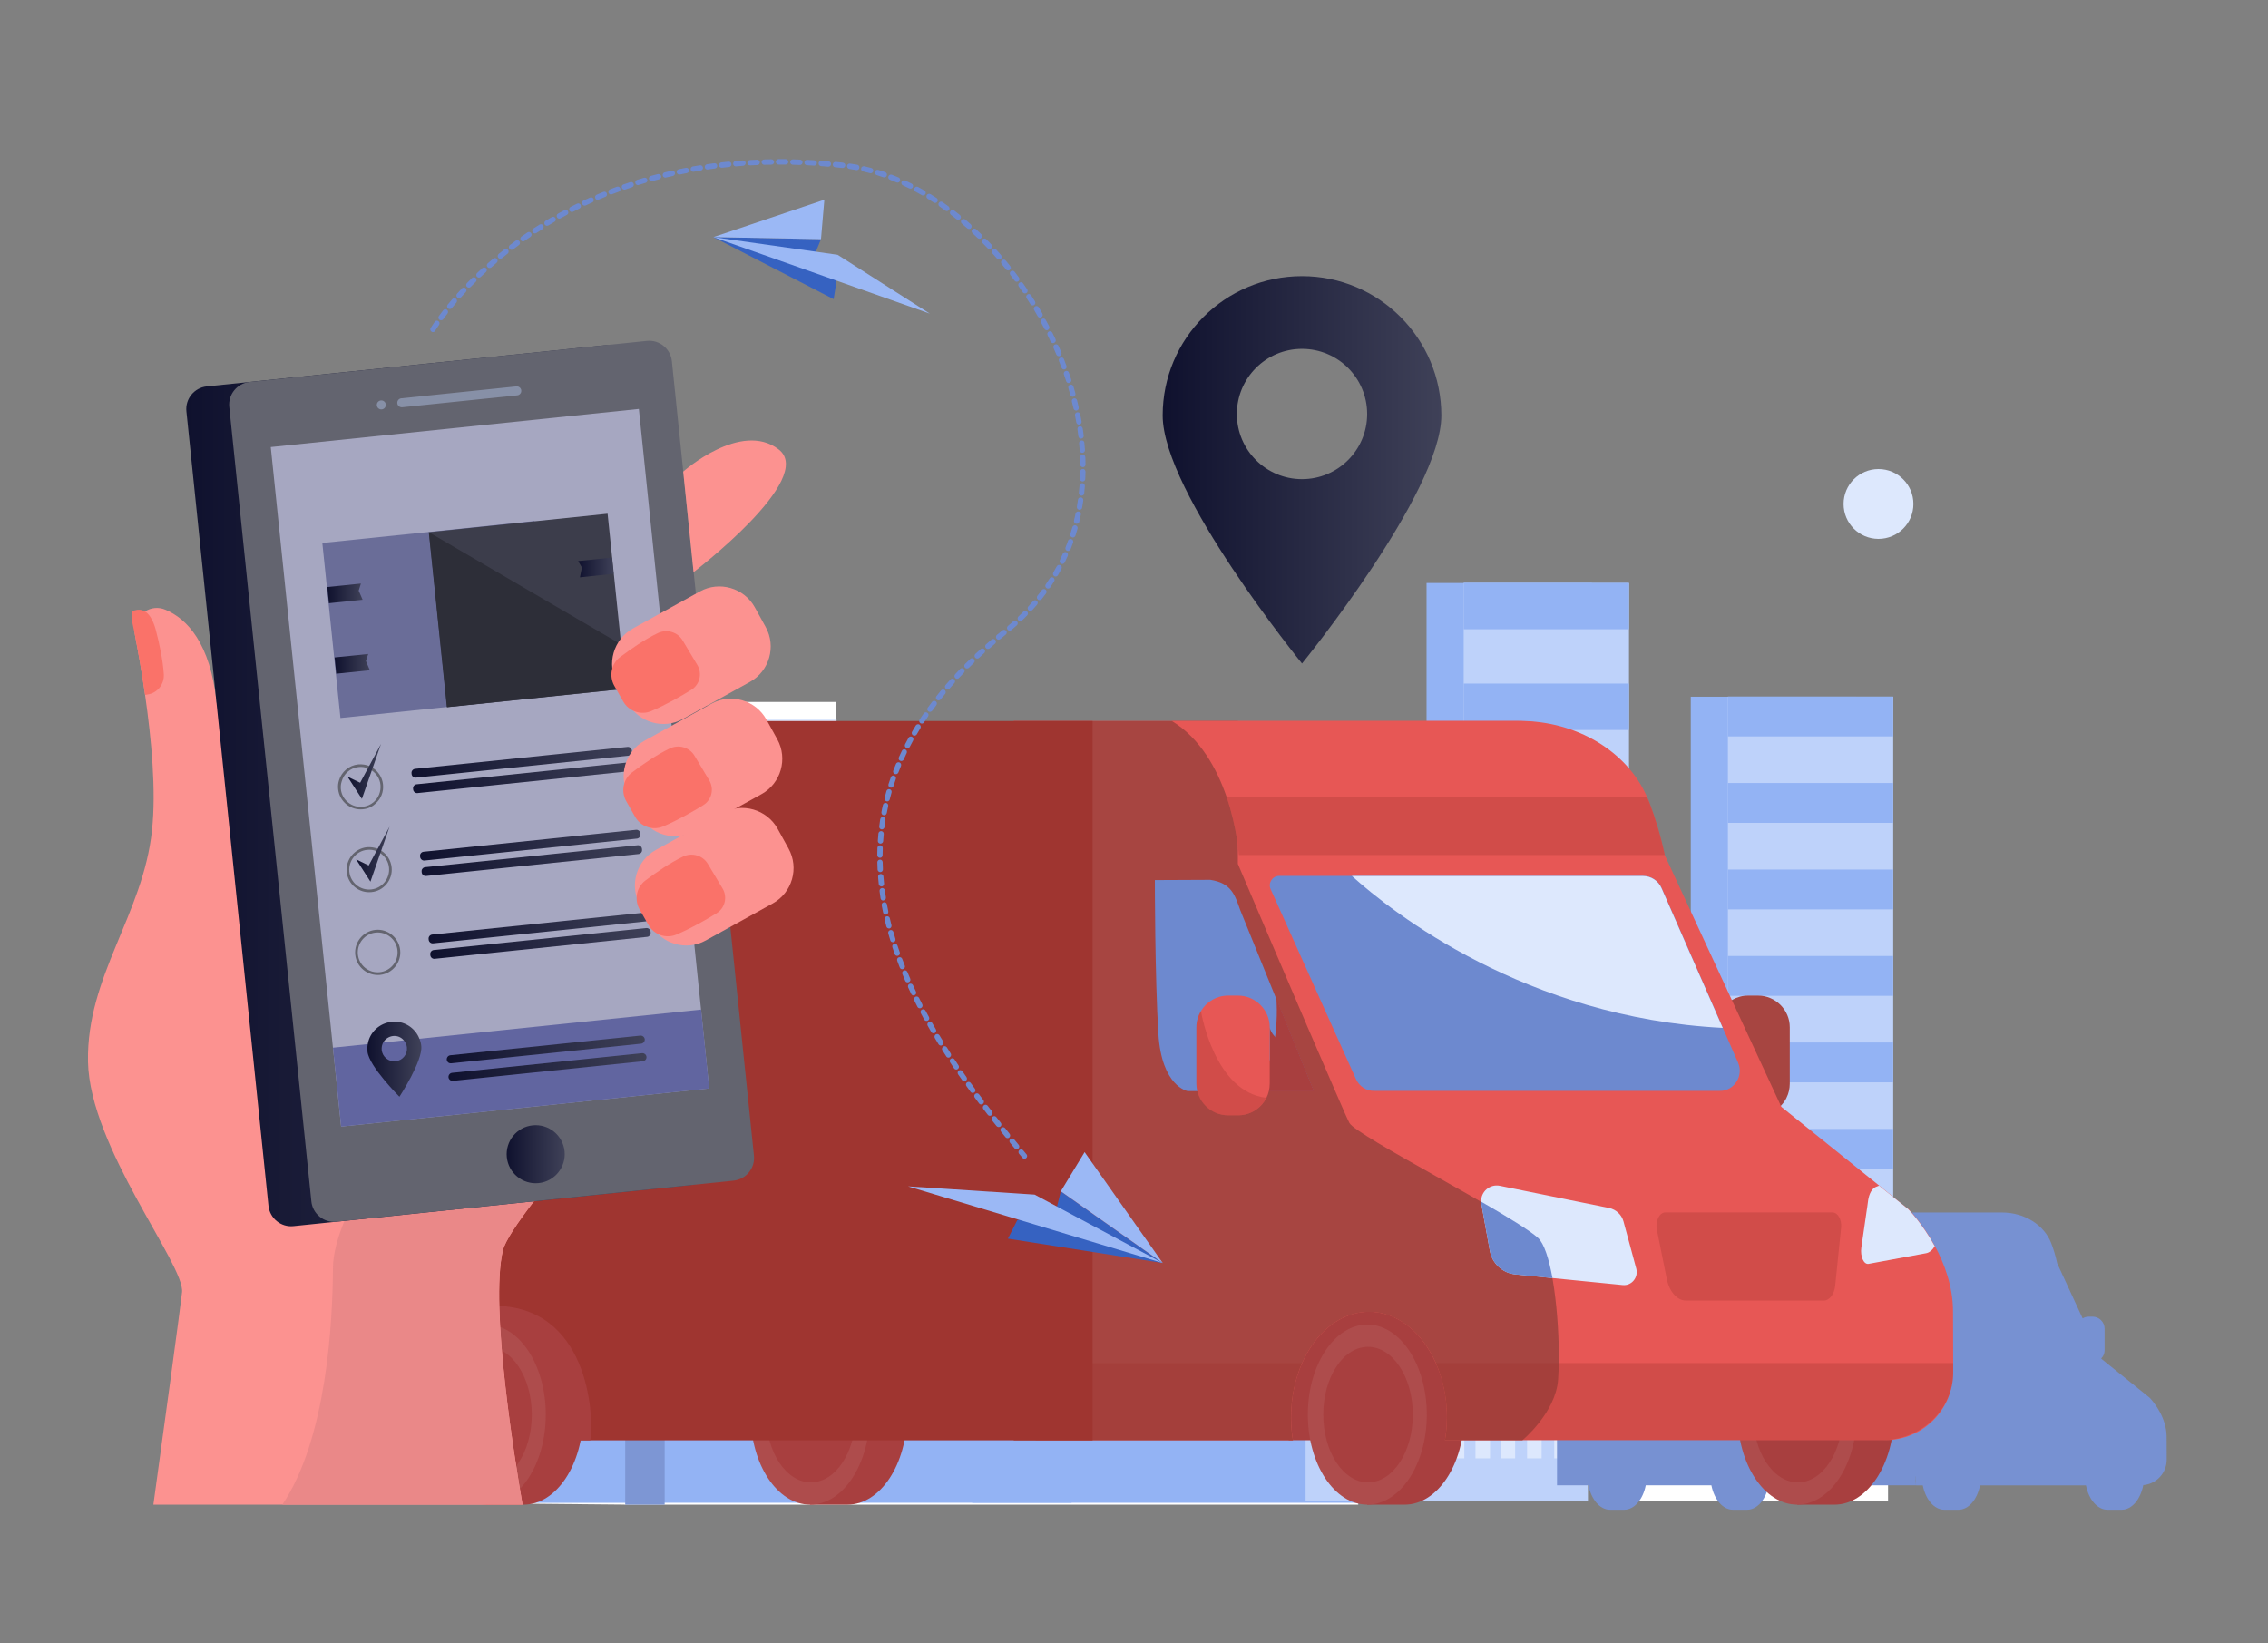 <?xml version="1.0" encoding="utf-8"?>
<!-- Generator: Adobe Illustrator 25.2.0, SVG Export Plug-In . SVG Version: 6.00 Build 0)  -->
<svg version="1.1" id="Layer_1" xmlns="http://www.w3.org/2000/svg" xmlns:xlink="http://www.w3.org/1999/xlink" x="0px" y="0px"
	 viewBox="0 0 2760.6 2000" style="enable-background:new 0 0 2760.6 2000;" xml:space="preserve">
<rect x="0" y="0" width="2760.6" height="2000" fill="#808080" stroke="none"/>
<style type="text/css">
	.st0{fill:#DDE8FD;}
	.st1{fill:#93B3F4;}
	.st2{fill:#BED2FA;}
	.st3{fill:#FFFFFF;}
	.st4{opacity:0.8;}
	.st5{fill:#7D96D4;}
	.st6{fill:#7791D2;}
	.st7{fill:#A74541;}
	.st8{opacity:0.3;fill:#A74541;}
	.st9{fill:#A83F3F;}
	.st10{fill:#E75755;}
	.st11{fill:#AE4C4C;}
	.st12{fill:#6D89CF;}
	.st13{opacity:0.3;fill:#9E332E;}
	.st14{fill:#9F3530;}
	.st15{fill:url(#SVGID_1_);}
	.st16{fill:#FC9290;}
	.st17{fill:#FA7269;}
	.st18{fill:#EA8888;}
	.st19{fill:url(#SVGID_2_);}
	.st20{fill:#63646F;}
	.st21{opacity:0.4;fill:#BED2FA;}
	.st22{fill:url(#SVGID_3_);}
	.st23{fill:#A6A7C1;}
	.st24{fill:#6165A0;}
	.st25{fill:url(#SVGID_4_);}
	.st26{fill:url(#SVGID_5_);}
	.st27{fill:url(#SVGID_6_);}
	.st28{fill:#6A6D98;}
	.st29{fill:#3C3D4B;}
	.st30{fill:#2D2E38;}
	.st31{fill:url(#SVGID_7_);}
	.st32{fill:url(#SVGID_8_);}
	.st33{fill:url(#SVGID_9_);}
	.st34{fill:url(#SVGID_10_);}
	.st35{fill:url(#SVGID_11_);}
	.st36{fill:url(#SVGID_12_);}
	.st37{fill:url(#SVGID_13_);}
	.st38{fill:url(#SVGID_14_);}
	.st39{fill:url(#SVGID_15_);}
	.st40{fill:url(#SVGID_16_);}
	.st41{fill:url(#SVGID_17_);}
	.st42{fill:#3662C1;}
	.st43{fill:#9BB8F5;}
</style>
<g>
	<path class="st0" d="M2286.5,570.9c-23.5,0-42.5,19-42.5,42.5c0,23.5,19,42.5,42.5,42.5c23.5,0,42.5-19,42.5-42.5
		C2329,589.9,2310,570.9,2286.5,570.9z"/>
	<g>
		<g>
			<rect x="1736.4" y="709.6" class="st1" width="201.2" height="978.3"/>
			<rect x="1781.6" y="709.6" class="st2" width="201.2" height="978.3"/>
			
				<rect x="1781.7" y="709.3" transform="matrix(-1 -1.224647e-16 1.224647e-16 -1 3764.448 1475.205)" class="st1" width="201.1" height="56.5"/>
			
				<rect x="1781.7" y="831.9" transform="matrix(-1 -1.224647e-16 1.224647e-16 -1 3764.448 1720.417)" class="st1" width="201.1" height="56.5"/>
			
				<rect x="1781.7" y="954.5" transform="matrix(-1 -1.224647e-16 1.224647e-16 -1 3764.448 1965.63)" class="st1" width="201.1" height="56.5"/>
			
				<rect x="1781.7" y="1077.2" transform="matrix(-1 -1.224647e-16 1.224647e-16 -1 3764.448 2210.84)" class="st1" width="201.1" height="56.5"/>
			
				<rect x="1781.7" y="1199.8" transform="matrix(-1 -1.224647e-16 1.224647e-16 -1 3764.448 2456.051)" class="st1" width="201.1" height="56.5"/>
			
				<rect x="1781.7" y="1322.4" transform="matrix(-1 -1.224647e-16 1.224647e-16 -1 3764.448 2701.263)" class="st1" width="201.1" height="56.5"/>
			
				<rect x="1781.7" y="1445" transform="matrix(-1 -1.224647e-16 1.224647e-16 -1 3764.448 2946.477)" class="st1" width="201.1" height="56.5"/>
			
				<rect x="1781.7" y="1567.6" transform="matrix(-1 -1.224647e-16 1.224647e-16 -1 3764.448 3191.688)" class="st1" width="201.1" height="56.5"/>
		</g>
		<g>
			<rect x="2058" y="848" class="st1" width="201.2" height="839.8"/>
			<rect x="2103.2" y="848" class="st2" width="201.2" height="839.8"/>
			
				<rect x="2103.3" y="847.8" transform="matrix(-1 -1.224647e-16 1.224647e-16 -1 4407.63 1744.137)" class="st1" width="201.1" height="48.5"/>
			
				<rect x="2103.3" y="953.1" transform="matrix(-1 -1.224647e-16 1.224647e-16 -1 4407.63 1954.648)" class="st1" width="201.1" height="48.5"/>
			
				<rect x="2103.3" y="1058.3" transform="matrix(-1 -1.224647e-16 1.224647e-16 -1 4407.63 2165.163)" class="st1" width="201.1" height="48.5"/>
			
				<rect x="2103.3" y="1163.6" transform="matrix(-1 -1.224647e-16 1.224647e-16 -1 4407.63 2375.675)" class="st1" width="201.1" height="48.5"/>
			
				<rect x="2103.3" y="1268.8" transform="matrix(-1 -1.224647e-16 1.224647e-16 -1 4407.63 2586.189)" class="st1" width="201.1" height="48.5"/>
			
				<rect x="2103.3" y="1374.1" transform="matrix(-1 -1.224647e-16 1.224647e-16 -1 4407.63 2796.703)" class="st1" width="201.1" height="48.5"/>
			
				<rect x="2103.3" y="1479.3" transform="matrix(-1 -1.224647e-16 1.224647e-16 -1 4407.63 3007.217)" class="st1" width="201.1" height="48.5"/>
			
				<rect x="2103.3" y="1584.6" transform="matrix(-1 -1.224647e-16 1.224647e-16 -1 4407.63 3217.731)" class="st1" width="201.1" height="48.5"/>
		</g>
		
			<rect x="1627.6" y="1657.9" transform="matrix(-1 -1.224647e-16 1.224647e-16 -1 3339.346 3438.576)" class="st3" width="84.2" height="122.8"/>
		<path class="st3" d="M1653.3,1490.3v341.1H760.9l-6.1-0.1l-227.7-2.1c-0.2-0.3-0.4-0.7-0.7-1.2c-0.4-0.7-0.8-1.4-1.3-2.3
			c-0.2-0.3-0.4-0.6-0.6-1c-0.7-1.2-1.4-2.6-2.3-4.1c-1-1.9-2.2-4.1-3.5-6.5v0c-4.8-9-11.1-21.4-18.4-36.9
			c-2.4-5.1-4.8-10.5-7.4-16.2c-1-2.3-2-4.6-3-7v0c-1-2.3-2-4.6-3-7c0-0.1-0.1-0.2-0.1-0.2c-0.7-1.6-1.4-3.3-2.1-5
			c-0.7-1.7-1.5-3.5-2.2-5.3c-3.7-9.2-7.5-18.9-11.3-29.1c-0.1-0.3-0.2-0.5-0.3-0.8c0,0,0,0,0,0c-2.5-6.7-5-13.6-7.4-20.8
			c-1.4-3.9-2.7-7.9-4-12c-0.1-0.2-0.2-0.5-0.2-0.8c-0.6-1.8-1.2-3.6-1.8-5.4c-0.5-1.5-1-3.1-1.5-4.6c-1-3.2-2-6.4-3-9.6
			c-1.3-4.2-2.5-8.4-3.7-12.7c-1.7-5.8-3.3-11.7-4.9-17.7c-0.5-1.8-1-3.6-1.4-5.4c-1.4-5.4-2.8-10.9-4.1-16.5
			c-0.4-1.8-0.9-3.6-1.3-5.4c-0.3-1.1-0.5-2.2-0.8-3.3c-2-8.8-3.9-17.8-5.7-26.9c-2-10-3.8-20.3-5.4-30.7c-1.5-9.6-2.9-19.4-4-29.3
			c-1.1-9.3-2.1-18.8-2.8-28.4c-1.8-22.4-2.6-45.4-2.3-68.8c0.6-40.8,4.9-82.8,14.1-125.4c0.3-1.6,0.7-3.1,1-4.6
			c2.3-10.1,4.8-20.3,7.7-30.4c2.2-7.8,4.5-15.5,7-23.3c1.8-5.6,3.7-11.3,5.8-16.9c4.6-12.8,9.6-25.5,15.2-38.2h4.8V1159
			c30.4-65.7,75.3-130.8,139.2-192.3c1.2-1.2,2.4-2.3,3.6-3.4h3.7v130.5h115.5V881.2h127.4v138h29V854.4h127.4v308.9h161.1v180.1
			h60.2v45.4h138.3v-78.1h79.4v-212.3h98.1v392H1653.3z"/>
		
			<rect x="890.7" y="875.3" transform="matrix(-1 -1.224647e-16 1.224647e-16 -1 1908.922 1781.987)" class="st0" width="127.5" height="31.5"/>
		
			<rect x="890.7" y="934.4" transform="matrix(-1 -1.224647e-16 1.224647e-16 -1 1908.922 1900.238)" class="st0" width="127.5" height="31.5"/>
		
			<rect x="890.7" y="987.6" transform="matrix(-1 -1.224647e-16 1.224647e-16 -1 1908.922 2006.624)" class="st0" width="127.5" height="31.5"/>
		
			<rect x="734.3" y="987.6" transform="matrix(-1 -1.224647e-16 1.224647e-16 -1 1596.09 2006.624)" class="st0" width="127.5" height="31.5"/>
		
			<rect x="734.3" y="934.4" transform="matrix(-1 -1.224647e-16 1.224647e-16 -1 1596.09 1900.238)" class="st0" width="127.5" height="31.5"/>
		
			<rect x="734.3" y="881.3" transform="matrix(-1 -1.224647e-16 1.224647e-16 -1 1596.09 1794.013)" class="st0" width="127.5" height="31.5"/>
		
			<rect x="734.3" y="1039.2" transform="matrix(-1 -1.224647e-16 1.224647e-16 -1 1752.469 2109.777)" class="st0" width="283.9" height="31.5"/>
		
			<rect x="734.3" y="1090.7" transform="matrix(-1 -1.224647e-16 1.224647e-16 -1 1752.469 2212.929)" class="st0" width="283.9" height="31.5"/>
		
			<rect x="1456.2" y="1098.4" transform="matrix(-1 -1.224647e-16 1.224647e-16 -1 3011.38 2245.286)" class="st0" width="98.9" height="48.6"/>
		
			<rect x="1456.2" y="1170.6" transform="matrix(-1 -1.224647e-16 1.224647e-16 -1 3011.38 2389.782)" class="st0" width="98.9" height="48.6"/>
		
			<rect x="1456.2" y="1242.8" transform="matrix(-1 -1.224647e-16 1.224647e-16 -1 3011.38 2534.277)" class="st0" width="98.9" height="48.6"/>
		
			<rect x="1456.2" y="1318.6" transform="matrix(-1 -1.224647e-16 1.224647e-16 -1 3011.38 2685.743)" class="st0" width="98.9" height="48.6"/>
		
			<rect x="1456.2" y="1392" transform="matrix(-1 -1.224647e-16 1.224647e-16 -1 3011.38 2832.514)" class="st0" width="98.9" height="48.6"/>
		
			<rect x="1456.2" y="1465.4" transform="matrix(-1 -1.224647e-16 1.224647e-16 -1 3011.38 2979.286)" class="st0" width="98.9" height="48.6"/>
		
			<rect x="1456.2" y="1542.1" transform="matrix(-1 -1.224647e-16 1.224647e-16 -1 3011.38 3132.84)" class="st0" width="98.9" height="48.6"/>
		
			<rect x="734.3" y="1141.1" transform="matrix(-1 -1.224647e-16 1.224647e-16 -1 1752.469 2302.247)" class="st0" width="283.9" height="20"/>
		<rect x="1421.1" y="1098.4" class="st0" width="36.5" height="212.3"/>
		<rect x="1304.4" y="1310.7" class="st0" width="73.4" height="78.1"/>
		<path class="st0" d="M734.3,881.3v31.5l0,126.4l0,31.5v23.1H709v-210c1.1-0.8,2.3-1.7,3.4-2.5H734.3z"/>
		<rect x="875.2" y="854.4" class="st0" width="15.5" height="164.6"/>
		<g class="st4">
			<g>
				<g>
					<g>
						
							<rect x="1131.3" y="1194.3" transform="matrix(-1 -1.224647e-16 1.224647e-16 -1 2284.245 2419.015)" class="st0" width="21.6" height="30.4"/>
						
							<rect x="1090.9" y="1194.3" transform="matrix(-1 -1.224647e-16 1.224647e-16 -1 2203.472 2419.015)" class="st0" width="21.6" height="30.4"/>
						
							<rect x="1051.5" y="1194.3" transform="matrix(-1 -1.224647e-16 1.224647e-16 -1 2124.504 2419.015)" class="st0" width="21.6" height="30.4"/>
						
							<rect x="1014" y="1194.3" transform="matrix(-1 -1.224647e-16 1.224647e-16 -1 2049.632 2419.015)" class="st0" width="21.6" height="30.4"/>
						
							<rect x="975.9" y="1194.3" transform="matrix(-1 -1.224647e-16 1.224647e-16 -1 1973.323 2419.015)" class="st0" width="21.6" height="30.4"/>
					</g>
					<g>
						
							<rect x="937.3" y="1194.3" transform="matrix(-1 -1.224647e-16 1.224647e-16 -1 1896.141 2419.015)" class="st0" width="21.6" height="30.4"/>
						
							<rect x="896.9" y="1194.3" transform="matrix(-1 -1.224647e-16 1.224647e-16 -1 1815.365 2419.015)" class="st0" width="21.6" height="30.4"/>
						
							<rect x="857.4" y="1194.3" transform="matrix(-1 -1.224647e-16 1.224647e-16 -1 1736.399 2419.015)" class="st0" width="21.6" height="30.4"/>
						
							<rect x="820" y="1194.3" transform="matrix(-1 -1.224647e-16 1.224647e-16 -1 1661.528 2419.015)" class="st0" width="21.6" height="30.4"/>
						
							<rect x="781.8" y="1194.3" transform="matrix(-1 -1.224647e-16 1.224647e-16 -1 1585.217 2419.015)" class="st0" width="21.6" height="30.4"/>
					</g>
				</g>
				<g>
					<g>
						
							<rect x="742" y="1194.3" transform="matrix(-1 -1.224647e-16 1.224647e-16 -1 1505.697 2419.015)" class="st0" width="21.6" height="30.4"/>
						
							<rect x="701.7" y="1194.3" transform="matrix(-1 -1.224647e-16 1.224647e-16 -1 1424.922 2419.015)" class="st0" width="21.6" height="30.4"/>
						
							<rect x="662.2" y="1194.3" transform="matrix(-1 -1.224647e-16 1.224647e-16 -1 1345.956 2419.015)" class="st0" width="21.6" height="30.4"/>
						
							<rect x="624.7" y="1194.3" transform="matrix(-1 -1.224647e-16 1.224647e-16 -1 1271.086 2419.015)" class="st0" width="21.6" height="30.4"/>
						
							<rect x="586.6" y="1194.3" transform="matrix(-1 -1.224647e-16 1.224647e-16 -1 1194.775 2419.015)" class="st0" width="21.6" height="30.4"/>
					</g>
					<g>
						
							<rect x="548" y="1194.3" transform="matrix(-1 -1.224647e-16 1.224647e-16 -1 1117.591 2419.015)" class="st0" width="21.6" height="30.4"/>
						
							<rect x="507.6" y="1194.3" transform="matrix(-1 -1.224647e-16 1.224647e-16 -1 1036.818 2419.015)" class="st0" width="21.6" height="30.4"/>
						
							<rect x="468.1" y="1194.3" transform="matrix(-1 -1.224647e-16 1.224647e-16 -1 957.85 2419.015)" class="st0" width="21.6" height="30.4"/>
						<path class="st0" d="M452.3,1207.8v16.9h-5.8C448.4,1219.1,450.3,1213.5,452.3,1207.8z"/>
					</g>
				</g>
			</g>
			<g>
				<g>
					<g>
						
							<rect x="1131.3" y="1248" transform="matrix(-1 -1.224647e-16 1.224647e-16 -1 2284.245 2526.451)" class="st0" width="21.6" height="30.4"/>
						
							<rect x="1090.9" y="1248" transform="matrix(-1 -1.224647e-16 1.224647e-16 -1 2203.472 2526.451)" class="st0" width="21.6" height="30.4"/>
						
							<rect x="1051.5" y="1248" transform="matrix(-1 -1.224647e-16 1.224647e-16 -1 2124.504 2526.451)" class="st0" width="21.6" height="30.4"/>
						
							<rect x="1014" y="1248" transform="matrix(-1 -1.224647e-16 1.224647e-16 -1 2049.632 2526.451)" class="st0" width="21.6" height="30.4"/>
						
							<rect x="975.9" y="1248" transform="matrix(-1 -1.224647e-16 1.224647e-16 -1 1973.323 2526.451)" class="st0" width="21.6" height="30.4"/>
					</g>
					<g>
						
							<rect x="937.3" y="1248" transform="matrix(-1 -1.224647e-16 1.224647e-16 -1 1896.141 2526.451)" class="st0" width="21.6" height="30.4"/>
						
							<rect x="896.9" y="1248" transform="matrix(-1 -1.224647e-16 1.224647e-16 -1 1815.365 2526.451)" class="st0" width="21.6" height="30.4"/>
						
							<rect x="857.4" y="1248" transform="matrix(-1 -1.224647e-16 1.224647e-16 -1 1736.399 2526.451)" class="st0" width="21.6" height="30.4"/>
						
							<rect x="820" y="1248" transform="matrix(-1 -1.224647e-16 1.224647e-16 -1 1661.528 2526.451)" class="st0" width="21.6" height="30.4"/>
						
							<rect x="781.8" y="1248" transform="matrix(-1 -1.224647e-16 1.224647e-16 -1 1585.217 2526.451)" class="st0" width="21.6" height="30.4"/>
					</g>
				</g>
				<g>
					<g>
						
							<rect x="742" y="1248" transform="matrix(-1 -1.224647e-16 1.224647e-16 -1 1505.697 2526.451)" class="st0" width="21.6" height="30.4"/>
						
							<rect x="701.7" y="1248" transform="matrix(-1 -1.224647e-16 1.224647e-16 -1 1424.922 2526.451)" class="st0" width="21.6" height="30.4"/>
						
							<rect x="662.2" y="1248" transform="matrix(-1 -1.224647e-16 1.224647e-16 -1 1345.956 2526.451)" class="st0" width="21.6" height="30.4"/>
						
							<rect x="624.7" y="1248" transform="matrix(-1 -1.224647e-16 1.224647e-16 -1 1271.086 2526.451)" class="st0" width="21.6" height="30.4"/>
						
							<rect x="586.6" y="1248" transform="matrix(-1 -1.224647e-16 1.224647e-16 -1 1194.775 2526.451)" class="st0" width="21.6" height="30.4"/>
					</g>
					<g>
						
							<rect x="548" y="1248" transform="matrix(-1 -1.224647e-16 1.224647e-16 -1 1117.591 2526.451)" class="st0" width="21.6" height="30.4"/>
						
							<rect x="507.6" y="1248" transform="matrix(-1 -1.224647e-16 1.224647e-16 -1 1036.818 2526.451)" class="st0" width="21.6" height="30.4"/>
						
							<rect x="468.1" y="1248" transform="matrix(-1 -1.224647e-16 1.224647e-16 -1 957.85 2526.451)" class="st0" width="21.6" height="30.4"/>
						<path class="st0" d="M452.3,1248v30.4h-20.4c2.3-10.1,4.8-20.3,7.7-30.4H452.3z"/>
					</g>
				</g>
			</g>
			<g>
				<g>
					<g>
						
							<rect x="1131.3" y="1300.9" transform="matrix(-1 -1.224647e-16 1.224647e-16 -1 2284.245 2632.244)" class="st0" width="21.6" height="30.4"/>
						
							<rect x="1090.9" y="1300.9" transform="matrix(-1 -1.224647e-16 1.224647e-16 -1 2203.472 2632.244)" class="st0" width="21.6" height="30.4"/>
						
							<rect x="1051.5" y="1300.9" transform="matrix(-1 -1.224647e-16 1.224647e-16 -1 2124.504 2632.244)" class="st0" width="21.6" height="30.4"/>
						
							<rect x="1014" y="1300.9" transform="matrix(-1 -1.224647e-16 1.224647e-16 -1 2049.632 2632.244)" class="st0" width="21.6" height="30.4"/>
						
							<rect x="975.9" y="1300.9" transform="matrix(-1 -1.224647e-16 1.224647e-16 -1 1973.323 2632.244)" class="st0" width="21.6" height="30.4"/>
					</g>
					<g>
						
							<rect x="937.3" y="1300.9" transform="matrix(-1 -1.224647e-16 1.224647e-16 -1 1896.141 2632.244)" class="st0" width="21.6" height="30.4"/>
						
							<rect x="896.9" y="1300.9" transform="matrix(-1 -1.224647e-16 1.224647e-16 -1 1815.365 2632.244)" class="st0" width="21.6" height="30.4"/>
						
							<rect x="857.4" y="1300.9" transform="matrix(-1 -1.224647e-16 1.224647e-16 -1 1736.399 2632.244)" class="st0" width="21.6" height="30.4"/>
						
							<rect x="820" y="1300.9" transform="matrix(-1 -1.224647e-16 1.224647e-16 -1 1661.528 2632.244)" class="st0" width="21.6" height="30.4"/>
						
							<rect x="781.8" y="1300.9" transform="matrix(-1 -1.224647e-16 1.224647e-16 -1 1585.217 2632.244)" class="st0" width="21.6" height="30.4"/>
					</g>
				</g>
				<g>
					<g>
						
							<rect x="742" y="1300.9" transform="matrix(-1 -1.224647e-16 1.224647e-16 -1 1505.697 2632.244)" class="st0" width="21.6" height="30.4"/>
						
							<rect x="701.7" y="1300.9" transform="matrix(-1 -1.224647e-16 1.224647e-16 -1 1424.922 2632.244)" class="st0" width="21.6" height="30.4"/>
						
							<rect x="662.2" y="1300.9" transform="matrix(-1 -1.224647e-16 1.224647e-16 -1 1345.956 2632.244)" class="st0" width="21.6" height="30.4"/>
						
							<rect x="624.7" y="1300.9" transform="matrix(-1 -1.224647e-16 1.224647e-16 -1 1271.086 2632.244)" class="st0" width="21.6" height="30.4"/>
						
							<rect x="586.6" y="1300.9" transform="matrix(-1 -1.224647e-16 1.224647e-16 -1 1194.775 2632.244)" class="st0" width="21.6" height="30.4"/>
					</g>
					<g>
						
							<rect x="548" y="1300.9" transform="matrix(-1 -1.224647e-16 1.224647e-16 -1 1117.591 2632.244)" class="st0" width="21.6" height="30.4"/>
						
							<rect x="507.6" y="1300.9" transform="matrix(-1 -1.224647e-16 1.224647e-16 -1 1036.818 2632.244)" class="st0" width="21.6" height="30.4"/>
						
							<rect x="468.1" y="1300.9" transform="matrix(-1 -1.224647e-16 1.224647e-16 -1 957.85 2632.244)" class="st0" width="21.6" height="30.4"/>
						
							<rect x="430.7" y="1300.9" transform="matrix(-1 -1.224647e-16 1.224647e-16 -1 882.978 2632.244)" class="st0" width="21.6" height="30.4"/>
					</g>
				</g>
			</g>
			<g>
				<g>
					<g>
						<g>
							
								<rect x="1131.3" y="1357.1" transform="matrix(-1 -1.224647e-16 1.224647e-16 -1 2284.245 2744.643)" class="st0" width="21.6" height="30.4"/>
							
								<rect x="1090.9" y="1357.1" transform="matrix(-1 -1.224647e-16 1.224647e-16 -1 2203.472 2744.643)" class="st0" width="21.6" height="30.4"/>
							
								<rect x="1051.5" y="1357.1" transform="matrix(-1 -1.224647e-16 1.224647e-16 -1 2124.504 2744.643)" class="st0" width="21.6" height="30.4"/>
							
								<rect x="1014" y="1357.1" transform="matrix(-1 -1.224647e-16 1.224647e-16 -1 2049.632 2744.643)" class="st0" width="21.6" height="30.4"/>
							
								<rect x="975.9" y="1357.1" transform="matrix(-1 -1.224647e-16 1.224647e-16 -1 1973.323 2744.643)" class="st0" width="21.6" height="30.4"/>
						</g>
						<g>
							
								<rect x="937.3" y="1357.1" transform="matrix(-1 -1.224647e-16 1.224647e-16 -1 1896.141 2744.643)" class="st0" width="21.6" height="30.4"/>
							
								<rect x="896.9" y="1357.1" transform="matrix(-1 -1.224647e-16 1.224647e-16 -1 1815.365 2744.643)" class="st0" width="21.6" height="30.4"/>
							
								<rect x="857.4" y="1357.1" transform="matrix(-1 -1.224647e-16 1.224647e-16 -1 1736.399 2744.643)" class="st0" width="21.6" height="30.4"/>
							
								<rect x="820" y="1357.1" transform="matrix(-1 -1.224647e-16 1.224647e-16 -1 1661.528 2744.643)" class="st0" width="21.6" height="30.4"/>
							
								<rect x="781.8" y="1357.1" transform="matrix(-1 -1.224647e-16 1.224647e-16 -1 1585.217 2744.643)" class="st0" width="21.6" height="30.4"/>
						</g>
					</g>
					<g>
						<g>
							
								<rect x="742" y="1357.1" transform="matrix(-1 -1.224647e-16 1.224647e-16 -1 1505.697 2744.643)" class="st0" width="21.6" height="30.4"/>
							
								<rect x="701.7" y="1357.1" transform="matrix(-1 -1.224647e-16 1.224647e-16 -1 1424.922 2744.643)" class="st0" width="21.6" height="30.4"/>
							
								<rect x="662.2" y="1357.1" transform="matrix(-1 -1.224647e-16 1.224647e-16 -1 1345.956 2744.643)" class="st0" width="21.6" height="30.4"/>
							
								<rect x="624.7" y="1357.1" transform="matrix(-1 -1.224647e-16 1.224647e-16 -1 1271.086 2744.643)" class="st0" width="21.6" height="30.4"/>
							
								<rect x="586.6" y="1357.1" transform="matrix(-1 -1.224647e-16 1.224647e-16 -1 1194.775 2744.643)" class="st0" width="21.6" height="30.4"/>
						</g>
						<g>
							
								<rect x="548" y="1357.1" transform="matrix(-1 -1.224647e-16 1.224647e-16 -1 1117.591 2744.643)" class="st0" width="21.6" height="30.4"/>
							
								<rect x="507.6" y="1357.1" transform="matrix(-1 -1.224647e-16 1.224647e-16 -1 1036.818 2744.643)" class="st0" width="21.6" height="30.4"/>
							
								<rect x="468.1" y="1357.1" transform="matrix(-1 -1.224647e-16 1.224647e-16 -1 957.85 2744.643)" class="st0" width="21.6" height="30.4"/>
							
								<rect x="430.7" y="1357.1" transform="matrix(-1 -1.224647e-16 1.224647e-16 -1 882.978 2744.643)" class="st0" width="21.6" height="30.4"/>
						</g>
					</g>
				</g>
				<g>
					<g>
						<g>
							
								<rect x="1131.3" y="1410.8" transform="matrix(-1 -1.224647e-16 1.224647e-16 -1 2284.245 2852.079)" class="st0" width="21.6" height="30.4"/>
							
								<rect x="1090.9" y="1410.8" transform="matrix(-1 -1.224647e-16 1.224647e-16 -1 2203.472 2852.079)" class="st0" width="21.6" height="30.4"/>
							
								<rect x="1051.5" y="1410.8" transform="matrix(-1 -1.224647e-16 1.224647e-16 -1 2124.504 2852.079)" class="st0" width="21.6" height="30.4"/>
							
								<rect x="1014" y="1410.8" transform="matrix(-1 -1.224647e-16 1.224647e-16 -1 2049.632 2852.079)" class="st0" width="21.6" height="30.4"/>
							
								<rect x="975.9" y="1410.8" transform="matrix(-1 -1.224647e-16 1.224647e-16 -1 1973.323 2852.079)" class="st0" width="21.6" height="30.4"/>
						</g>
						<g>
							
								<rect x="937.3" y="1410.8" transform="matrix(-1 -1.224647e-16 1.224647e-16 -1 1896.141 2852.079)" class="st0" width="21.6" height="30.4"/>
							
								<rect x="896.9" y="1410.8" transform="matrix(-1 -1.224647e-16 1.224647e-16 -1 1815.365 2852.079)" class="st0" width="21.6" height="30.4"/>
							
								<rect x="857.4" y="1410.8" transform="matrix(-1 -1.224647e-16 1.224647e-16 -1 1736.399 2852.079)" class="st0" width="21.6" height="30.4"/>
							
								<rect x="820" y="1410.8" transform="matrix(-1 -1.224647e-16 1.224647e-16 -1 1661.528 2852.079)" class="st0" width="21.6" height="30.4"/>
							
								<rect x="781.8" y="1410.8" transform="matrix(-1 -1.224647e-16 1.224647e-16 -1 1585.217 2852.079)" class="st0" width="21.6" height="30.4"/>
						</g>
					</g>
					<g>
						<g>
							
								<rect x="742" y="1410.8" transform="matrix(-1 -1.224647e-16 1.224647e-16 -1 1505.697 2852.079)" class="st0" width="21.6" height="30.4"/>
							
								<rect x="701.7" y="1410.8" transform="matrix(-1 -1.224647e-16 1.224647e-16 -1 1424.922 2852.079)" class="st0" width="21.6" height="30.4"/>
							
								<rect x="662.2" y="1410.8" transform="matrix(-1 -1.224647e-16 1.224647e-16 -1 1345.956 2852.079)" class="st0" width="21.6" height="30.4"/>
							
								<rect x="624.7" y="1410.8" transform="matrix(-1 -1.224647e-16 1.224647e-16 -1 1271.086 2852.079)" class="st0" width="21.6" height="30.4"/>
							
								<rect x="586.6" y="1410.8" transform="matrix(-1 -1.224647e-16 1.224647e-16 -1 1194.775 2852.079)" class="st0" width="21.6" height="30.4"/>
						</g>
						<g>
							
								<rect x="548" y="1410.8" transform="matrix(-1 -1.224647e-16 1.224647e-16 -1 1117.591 2852.079)" class="st0" width="21.6" height="30.4"/>
							
								<rect x="507.6" y="1410.8" transform="matrix(-1 -1.224647e-16 1.224647e-16 -1 1036.818 2852.079)" class="st0" width="21.6" height="30.4"/>
							
								<rect x="468.1" y="1410.8" transform="matrix(-1 -1.224647e-16 1.224647e-16 -1 957.85 2852.079)" class="st0" width="21.6" height="30.4"/>
							
								<rect x="430.7" y="1410.8" transform="matrix(-1 -1.224647e-16 1.224647e-16 -1 882.978 2852.079)" class="st0" width="21.6" height="30.4"/>
						</g>
					</g>
				</g>
				<g>
					<g>
						<g>
							
								<rect x="1131.3" y="1463.7" transform="matrix(-1 -1.224647e-16 1.224647e-16 -1 2284.245 2957.868)" class="st0" width="21.6" height="30.4"/>
							
								<rect x="1090.9" y="1463.7" transform="matrix(-1 -1.224647e-16 1.224647e-16 -1 2203.472 2957.868)" class="st0" width="21.6" height="30.4"/>
							
								<rect x="1051.5" y="1463.7" transform="matrix(-1 -1.224647e-16 1.224647e-16 -1 2124.504 2957.868)" class="st0" width="21.6" height="30.4"/>
							
								<rect x="1014" y="1463.7" transform="matrix(-1 -1.224647e-16 1.224647e-16 -1 2049.632 2957.868)" class="st0" width="21.6" height="30.4"/>
							
								<rect x="975.9" y="1463.7" transform="matrix(-1 -1.224647e-16 1.224647e-16 -1 1973.323 2957.868)" class="st0" width="21.6" height="30.4"/>
						</g>
						<g>
							
								<rect x="937.3" y="1463.7" transform="matrix(-1 -1.224647e-16 1.224647e-16 -1 1896.141 2957.868)" class="st0" width="21.6" height="30.4"/>
							
								<rect x="896.9" y="1463.7" transform="matrix(-1 -1.224647e-16 1.224647e-16 -1 1815.365 2957.868)" class="st0" width="21.6" height="30.4"/>
							
								<rect x="857.4" y="1463.7" transform="matrix(-1 -1.224647e-16 1.224647e-16 -1 1736.399 2957.868)" class="st0" width="21.6" height="30.4"/>
							
								<rect x="820" y="1463.7" transform="matrix(-1 -1.224647e-16 1.224647e-16 -1 1661.528 2957.868)" class="st0" width="21.6" height="30.4"/>
							
								<rect x="781.8" y="1463.7" transform="matrix(-1 -1.224647e-16 1.224647e-16 -1 1585.217 2957.868)" class="st0" width="21.6" height="30.4"/>
						</g>
					</g>
					<g>
						<g>
							
								<rect x="742" y="1463.7" transform="matrix(-1 -1.224647e-16 1.224647e-16 -1 1505.697 2957.868)" class="st0" width="21.6" height="30.4"/>
							
								<rect x="701.7" y="1463.7" transform="matrix(-1 -1.224647e-16 1.224647e-16 -1 1424.922 2957.868)" class="st0" width="21.6" height="30.4"/>
							
								<rect x="662.2" y="1463.7" transform="matrix(-1 -1.224647e-16 1.224647e-16 -1 1345.956 2957.868)" class="st0" width="21.6" height="30.4"/>
							
								<rect x="624.7" y="1463.7" transform="matrix(-1 -1.224647e-16 1.224647e-16 -1 1271.086 2957.868)" class="st0" width="21.6" height="30.4"/>
							
								<rect x="586.6" y="1463.7" transform="matrix(-1 -1.224647e-16 1.224647e-16 -1 1194.775 2957.868)" class="st0" width="21.6" height="30.4"/>
						</g>
						<g>
							
								<rect x="548" y="1463.7" transform="matrix(-1 -1.224647e-16 1.224647e-16 -1 1117.591 2957.868)" class="st0" width="21.6" height="30.4"/>
							
								<rect x="507.6" y="1463.7" transform="matrix(-1 -1.224647e-16 1.224647e-16 -1 1036.818 2957.868)" class="st0" width="21.6" height="30.4"/>
							
								<rect x="468.1" y="1463.7" transform="matrix(-1 -1.224647e-16 1.224647e-16 -1 957.85 2957.868)" class="st0" width="21.6" height="30.4"/>
							
								<rect x="430.7" y="1463.7" transform="matrix(-1 -1.224647e-16 1.224647e-16 -1 882.978 2957.868)" class="st0" width="21.6" height="30.4"/>
						</g>
					</g>
				</g>
			</g>
		</g>
		
			<rect x="803.8" y="1559.1" transform="matrix(-1 -1.224647e-16 1.224647e-16 -1 2108.131 3388.226)" class="st1" width="500.6" height="270.1"/>
		
			<rect x="1183.4" y="1694.1" transform="matrix(-1 -1.224647e-16 1.224647e-16 -1 2867.284 3523.253)" class="st1" width="500.6" height="135"/>
		<path class="st1" d="M763.6,1601.2v228H527.1c-0.2-0.3-0.4-0.7-0.7-1.2c-0.4-0.7-0.8-1.4-1.3-2.3c-0.2-0.3-0.4-0.6-0.6-1
			c-0.7-1.2-1.4-2.6-2.3-4.1c-1-1.9-2.2-4.1-3.5-6.5v0c-4.8-9-11.1-21.4-18.4-36.9c-2.4-5.1-4.8-10.5-7.4-16.2c-1-2.3-2-4.6-3-7v0
			c-1-2.3-2-4.6-3-7c0-0.1-0.1-0.2-0.1-0.2c-0.7-1.6-1.4-3.3-2.1-5c-0.7-1.7-1.5-3.5-2.2-5.3c-3.7-9.2-7.5-18.9-11.3-29.1
			c-0.1-0.3-0.2-0.5-0.3-0.8c0,0,0,0,0,0c-2.5-6.7-5-13.6-7.4-20.8c-1.4-3.9-2.7-7.9-4-12c-0.1-0.2-0.2-0.5-0.2-0.8
			c-0.6-1.8-1.2-3.6-1.8-5.4c-0.5-1.5-1-3.1-1.5-4.6c-1-3.2-2-6.4-3-9.6c-1.3-4.2-2.5-8.4-3.7-12.7c-1.7-5.8-3.3-11.7-4.9-17.7
			c-0.5-1.8-1-3.6-1.4-5.4c-1.4-5.4-2.8-10.9-4.1-16.5H763.6z"/>
		
			<rect x="1177.6" y="1590.7" transform="matrix(-1 -1.224647e-16 1.224647e-16 -1 2448.564 3231.437)" class="st3" width="93.3" height="50"/>
		
			<rect x="1057.9" y="1590.7" transform="matrix(-1 -1.224647e-16 1.224647e-16 -1 2209.125 3231.437)" class="st3" width="93.3" height="50"/>
		
			<rect x="940.5" y="1590.7" transform="matrix(-1 -1.224647e-16 1.224647e-16 -1 1974.246 3231.437)" class="st3" width="93.3" height="50"/>
		
			<rect x="825.3" y="1590.7" transform="matrix(-1 -1.224647e-16 1.224647e-16 -1 1743.886 3231.437)" class="st3" width="93.3" height="50"/>
		
			<rect x="760.9" y="1559.1" transform="matrix(-1 -1.224647e-16 1.224647e-16 -1 1569.909 3390.549)" class="st5" width="48" height="272.4"/>
		
			<rect x="1532.9" y="1077.2" transform="matrix(-1 -1.224647e-16 1.224647e-16 -1 3068.334 2175.563)" class="st3" width="2.6" height="21.1"/>
		
			<rect x="1439.4" y="1077.2" transform="matrix(-1 -1.224647e-16 1.224647e-16 -1 2881.365 2175.563)" class="st3" width="2.6" height="21.1"/>
		<path class="st3" d="M421.9,1505.6c1.2,9.9,2.5,19.7,4,29.3c1.6,10.4,3.4,20.7,5.4,30.7c1.8,9.1,3.7,18.1,5.7,26.9
			c0.3,1.1,0.5,2.2,0.8,3.3c0.4,1.8,0.8,3.6,1.3,5.4c1.3,5.6,2.7,11,4.1,16.5c0.5,1.8,0.9,3.6,1.4,5.4c1.6,6,3.2,11.9,4.9,17.7
			c1.2,4.3,2.5,8.5,3.7,12.7c1,3.2,2,6.4,3,9.6c0.5,1.5,1,3.1,1.5,4.6c0.6,1.8,1.2,3.6,1.8,5.4c0.1,0.3,0.2,0.5,0.2,0.8
			c1.3,4,2.7,8,4,12c2.5,7.1,4.9,14.1,7.4,20.8c0,0,0,0,0,0c0.1,0.3,0.2,0.5,0.3,0.8c3.8,10.3,7.6,20,11.3,29.1
			c0.7,1.8,1.5,3.5,2.2,5.3c0.7,1.7,1.4,3.4,2.1,5c0,0.1,0.1,0.2,0.1,0.2v-241.3H421.9z"/>
		<g>
			<path class="st3" d="M487,1595.8v151.1c0-0.1-0.1-0.2-0.1-0.2c-0.7-1.6-1.4-3.3-2.1-5c-0.7-1.7-1.5-3.5-2.2-5.3
				c-3.7-9.2-7.5-18.9-11.3-29.1c-0.1-0.3-0.2-0.5-0.3-0.8c0,0,0,0,0,0c-2.5-6.7-5-13.6-7.4-20.8c-1.4-3.9-2.7-7.9-4-12
				c-0.1-0.2-0.2-0.5-0.2-0.8c-0.6-1.8-1.2-3.6-1.8-5.4c-0.5-1.5-1-3.1-1.5-4.6c-1-3.2-2-6.4-3-9.6c-1.3-4.2-2.5-8.4-3.7-12.7
				c-1.7-5.8-3.3-11.7-4.9-17.7c-0.5-1.8-1-3.6-1.4-5.4c-1.4-5.4-2.8-10.9-4.1-16.5c-0.4-1.8-0.9-3.6-1.3-5.4H487z"/>
			<path class="st0" d="M487,1565.6v75.1h-37.6c-1.7-5.8-3.3-11.7-4.9-17.7c-0.5-1.8-1-3.6-1.4-5.4c-1.4-5.4-2.8-10.9-4.1-16.5
				c-0.4-1.8-0.9-3.6-1.3-5.4c-0.3-1.1-0.5-2.2-0.8-3.3c-2-8.8-3.9-17.8-5.7-26.9H487z"/>
			<g>
				<g>
					<g>
						<path class="st0" d="M463.6,1663v22.7c-1.4-3.9-2.7-7.9-4-12c-0.1-0.2-0.2-0.5-0.2-0.8c-0.6-1.8-1.2-3.6-1.8-5.4
							c-0.5-1.5-1-3.1-1.5-4.6H463.6z"/>
					</g>
				</g>
			</g>
			
				<rect x="445.9" y="1586.7" transform="matrix(-1 -1.224647e-16 1.224647e-16 -1 906.721 3199.076)" class="st5" width="14.8" height="25.7"/>
		</g>
		<g>
			
				<rect x="1589.2" y="1595.8" transform="matrix(-1 -1.224647e-16 1.224647e-16 -1 3522.049 3422.748)" class="st2" width="343.7" height="231.1"/>
			
				<rect x="1589.2" y="1565.6" transform="matrix(-1 -1.224647e-16 1.224647e-16 -1 3522.049 3206.326)" class="st0" width="343.7" height="75.1"/>
			<g>
				<g>
					<g>
						
							<rect x="1891.8" y="1663" transform="matrix(-1 -1.224647e-16 1.224647e-16 -1 3801.298 3350.864)" class="st0" width="17.7" height="24.9"/>
						
							<rect x="1858.8" y="1663" transform="matrix(-1 -1.224647e-16 1.224647e-16 -1 3735.281 3350.864)" class="st0" width="17.7" height="24.9"/>
						
							<rect x="1826.5" y="1663" transform="matrix(-1 -1.224647e-16 1.224647e-16 -1 3670.737 3350.864)" class="st0" width="17.7" height="24.9"/>
						
							<rect x="1795.9" y="1663" transform="matrix(-1 -1.224647e-16 1.224647e-16 -1 3609.545 3350.864)" class="st0" width="17.7" height="24.9"/>
						
							<rect x="1764.8" y="1663" transform="matrix(-1 -1.224647e-16 1.224647e-16 -1 3547.175 3350.864)" class="st0" width="17.7" height="24.9"/>
					</g>
					<g>
						
							<rect x="1733.2" y="1663" transform="matrix(-1 -1.224647e-16 1.224647e-16 -1 3484.091 3350.864)" class="st0" width="17.7" height="24.9"/>
						
							<rect x="1700.2" y="1663" transform="matrix(-1 -1.224647e-16 1.224647e-16 -1 3418.071 3350.864)" class="st0" width="17.7" height="24.9"/>
						
							<rect x="1667.9" y="1663" transform="matrix(-1 -1.224647e-16 1.224647e-16 -1 3353.532 3350.864)" class="st0" width="17.7" height="24.9"/>
						
							<rect x="1637.3" y="1663" transform="matrix(-1 -1.224647e-16 1.224647e-16 -1 3292.335 3350.864)" class="st0" width="17.7" height="24.9"/>
						
							<rect x="1606.2" y="1663" transform="matrix(-1 -1.224647e-16 1.224647e-16 -1 3229.966 3350.864)" class="st0" width="17.7" height="24.9"/>
					</g>
				</g>
				<g>
					<g>
						
							<rect x="1891.8" y="1706.9" transform="matrix(-1 -1.224647e-16 1.224647e-16 -1 3801.298 3438.677)" class="st0" width="17.7" height="24.9"/>
						
							<rect x="1858.8" y="1706.9" transform="matrix(-1 -1.224647e-16 1.224647e-16 -1 3735.281 3438.677)" class="st0" width="17.7" height="24.9"/>
						
							<rect x="1826.5" y="1706.9" transform="matrix(-1 -1.224647e-16 1.224647e-16 -1 3670.737 3438.677)" class="st0" width="17.7" height="24.9"/>
						
							<rect x="1795.9" y="1706.9" transform="matrix(-1 -1.224647e-16 1.224647e-16 -1 3609.545 3438.677)" class="st0" width="17.7" height="24.9"/>
						
							<rect x="1764.8" y="1706.9" transform="matrix(-1 -1.224647e-16 1.224647e-16 -1 3547.175 3438.677)" class="st0" width="17.7" height="24.9"/>
					</g>
					<g>
						
							<rect x="1733.2" y="1706.9" transform="matrix(-1 -1.224647e-16 1.224647e-16 -1 3484.091 3438.677)" class="st0" width="17.7" height="24.9"/>
						
							<rect x="1700.2" y="1706.9" transform="matrix(-1 -1.224647e-16 1.224647e-16 -1 3418.071 3438.677)" class="st0" width="17.7" height="24.9"/>
						
							<rect x="1667.9" y="1706.9" transform="matrix(-1 -1.224647e-16 1.224647e-16 -1 3353.532 3438.677)" class="st0" width="17.7" height="24.9"/>
						
							<rect x="1637.3" y="1706.9" transform="matrix(-1 -1.224647e-16 1.224647e-16 -1 3292.335 3438.677)" class="st0" width="17.7" height="24.9"/>
						
							<rect x="1606.2" y="1706.9" transform="matrix(-1 -1.224647e-16 1.224647e-16 -1 3229.966 3438.677)" class="st0" width="17.7" height="24.9"/>
					</g>
				</g>
				<g>
					<g>
						
							<rect x="1891.8" y="1750.1" transform="matrix(-1 -1.224647e-16 1.224647e-16 -1 3801.298 3525.141)" class="st0" width="17.7" height="24.9"/>
						
							<rect x="1858.8" y="1750.1" transform="matrix(-1 -1.224647e-16 1.224647e-16 -1 3735.281 3525.141)" class="st0" width="17.7" height="24.9"/>
						
							<rect x="1826.5" y="1750.1" transform="matrix(-1 -1.224647e-16 1.224647e-16 -1 3670.737 3525.141)" class="st0" width="17.7" height="24.9"/>
						
							<rect x="1795.9" y="1750.1" transform="matrix(-1 -1.224647e-16 1.224647e-16 -1 3609.545 3525.141)" class="st0" width="17.7" height="24.9"/>
						
							<rect x="1764.8" y="1750.1" transform="matrix(-1 -1.224647e-16 1.224647e-16 -1 3547.175 3525.141)" class="st0" width="17.7" height="24.9"/>
					</g>
					<g>
						
							<rect x="1733.2" y="1750.1" transform="matrix(-1 -1.224647e-16 1.224647e-16 -1 3484.091 3525.141)" class="st0" width="17.7" height="24.9"/>
						
							<rect x="1700.2" y="1750.1" transform="matrix(-1 -1.224647e-16 1.224647e-16 -1 3418.071 3525.141)" class="st0" width="17.7" height="24.9"/>
						
							<rect x="1667.9" y="1750.1" transform="matrix(-1 -1.224647e-16 1.224647e-16 -1 3353.532 3525.141)" class="st0" width="17.7" height="24.9"/>
						
							<rect x="1637.3" y="1750.1" transform="matrix(-1 -1.224647e-16 1.224647e-16 -1 3292.335 3525.141)" class="st0" width="17.7" height="24.9"/>
						
							<rect x="1606.2" y="1750.1" transform="matrix(-1 -1.224647e-16 1.224647e-16 -1 3229.966 3525.141)" class="st0" width="17.7" height="24.9"/>
					</g>
				</g>
			</g>
			
				<rect x="1891.8" y="1586.7" transform="matrix(-1 -1.224647e-16 1.224647e-16 -1 3798.479 3199.076)" class="st5" width="14.8" height="25.7"/>
			
				<rect x="1744.6" y="1586.7" transform="matrix(-1 -1.224647e-16 1.224647e-16 -1 3503.954 3199.076)" class="st5" width="14.8" height="25.7"/>
			
				<rect x="1627.4" y="1586.7" transform="matrix(-1 -1.224647e-16 1.224647e-16 -1 3269.66 3199.076)" class="st5" width="14.8" height="25.7"/>
		</g>
		<g>
			
				<rect x="1954.5" y="1595.8" transform="matrix(-1 -1.224647e-16 1.224647e-16 -1 4252.63 3422.748)" class="st3" width="343.7" height="231.1"/>
			
				<rect x="1954.5" y="1565.6" transform="matrix(-1 -1.224647e-16 1.224647e-16 -1 4252.63 3206.326)" class="st0" width="343.7" height="75.1"/>
			<g>
				<g>
					<g>
						
							<rect x="2257.1" y="1663" transform="matrix(-1 -1.224647e-16 1.224647e-16 -1 4531.88 3350.864)" class="st0" width="17.7" height="24.9"/>
						
							<rect x="2224.1" y="1663" transform="matrix(-1 -1.224647e-16 1.224647e-16 -1 4465.862 3350.864)" class="st0" width="17.7" height="24.9"/>
						
							<rect x="2191.8" y="1663" transform="matrix(-1 -1.224647e-16 1.224647e-16 -1 4401.321 3350.864)" class="st0" width="17.7" height="24.9"/>
						
							<rect x="2161.2" y="1663" transform="matrix(-1 -1.224647e-16 1.224647e-16 -1 4340.127 3350.864)" class="st0" width="17.7" height="24.9"/>
						
							<rect x="2130.1" y="1663" transform="matrix(-1 -1.224647e-16 1.224647e-16 -1 4277.754 3350.864)" class="st0" width="17.7" height="24.9"/>
					</g>
					<g>
						
							<rect x="2098.5" y="1663" transform="matrix(-1 -1.224647e-16 1.224647e-16 -1 4214.673 3350.864)" class="st0" width="17.7" height="24.9"/>
						
							<rect x="2065.5" y="1663" transform="matrix(-1 -1.224647e-16 1.224647e-16 -1 4148.652 3350.864)" class="st0" width="17.7" height="24.9"/>
						
							<rect x="2033.2" y="1663" transform="matrix(-1 -1.224647e-16 1.224647e-16 -1 4084.111 3350.864)" class="st0" width="17.7" height="24.9"/>
						
							<rect x="2002.6" y="1663" transform="matrix(-1 -1.224647e-16 1.224647e-16 -1 4022.916 3350.864)" class="st0" width="17.7" height="24.9"/>
						
							<rect x="1971.4" y="1663" transform="matrix(-1 -1.224647e-16 1.224647e-16 -1 3960.548 3350.864)" class="st0" width="17.7" height="24.9"/>
					</g>
				</g>
				<g>
					<g>
						
							<rect x="2257.1" y="1706.9" transform="matrix(-1 -1.224647e-16 1.224647e-16 -1 4531.88 3438.677)" class="st0" width="17.7" height="24.9"/>
						
							<rect x="2224.1" y="1706.9" transform="matrix(-1 -1.224647e-16 1.224647e-16 -1 4465.862 3438.677)" class="st0" width="17.7" height="24.9"/>
						
							<rect x="2191.8" y="1706.9" transform="matrix(-1 -1.224647e-16 1.224647e-16 -1 4401.321 3438.677)" class="st0" width="17.7" height="24.9"/>
						
							<rect x="2161.2" y="1706.9" transform="matrix(-1 -1.224647e-16 1.224647e-16 -1 4340.127 3438.677)" class="st0" width="17.7" height="24.9"/>
						
							<rect x="2130.1" y="1706.9" transform="matrix(-1 -1.224647e-16 1.224647e-16 -1 4277.754 3438.677)" class="st0" width="17.7" height="24.9"/>
					</g>
					<g>
						
							<rect x="2098.5" y="1706.9" transform="matrix(-1 -1.224647e-16 1.224647e-16 -1 4214.673 3438.677)" class="st0" width="17.7" height="24.9"/>
						
							<rect x="2065.5" y="1706.9" transform="matrix(-1 -1.224647e-16 1.224647e-16 -1 4148.652 3438.677)" class="st0" width="17.7" height="24.9"/>
						
							<rect x="2033.2" y="1706.9" transform="matrix(-1 -1.224647e-16 1.224647e-16 -1 4084.111 3438.677)" class="st0" width="17.7" height="24.9"/>
						
							<rect x="2002.6" y="1706.9" transform="matrix(-1 -1.224647e-16 1.224647e-16 -1 4022.916 3438.677)" class="st0" width="17.7" height="24.9"/>
						
							<rect x="1971.4" y="1706.9" transform="matrix(-1 -1.224647e-16 1.224647e-16 -1 3960.548 3438.677)" class="st0" width="17.7" height="24.9"/>
					</g>
				</g>
				<g>
					<g>
						
							<rect x="2257.1" y="1750.1" transform="matrix(-1 -1.224647e-16 1.224647e-16 -1 4531.88 3525.141)" class="st0" width="17.7" height="24.9"/>
						
							<rect x="2224.1" y="1750.1" transform="matrix(-1 -1.224647e-16 1.224647e-16 -1 4465.862 3525.141)" class="st0" width="17.7" height="24.9"/>
						
							<rect x="2191.8" y="1750.1" transform="matrix(-1 -1.224647e-16 1.224647e-16 -1 4401.321 3525.141)" class="st0" width="17.7" height="24.9"/>
						
							<rect x="2161.2" y="1750.1" transform="matrix(-1 -1.224647e-16 1.224647e-16 -1 4340.127 3525.141)" class="st0" width="17.7" height="24.9"/>
						
							<rect x="2130.1" y="1750.1" transform="matrix(-1 -1.224647e-16 1.224647e-16 -1 4277.754 3525.141)" class="st0" width="17.7" height="24.9"/>
					</g>
					<g>
						
							<rect x="2098.5" y="1750.1" transform="matrix(-1 -1.224647e-16 1.224647e-16 -1 4214.673 3525.141)" class="st0" width="17.7" height="24.9"/>
						
							<rect x="2065.5" y="1750.1" transform="matrix(-1 -1.224647e-16 1.224647e-16 -1 4148.652 3525.141)" class="st0" width="17.7" height="24.9"/>
						
							<rect x="2033.2" y="1750.1" transform="matrix(-1 -1.224647e-16 1.224647e-16 -1 4084.111 3525.141)" class="st0" width="17.7" height="24.9"/>
						
							<rect x="2002.6" y="1750.1" transform="matrix(-1 -1.224647e-16 1.224647e-16 -1 4022.916 3525.141)" class="st0" width="17.7" height="24.9"/>
						
							<rect x="1971.4" y="1750.1" transform="matrix(-1 -1.224647e-16 1.224647e-16 -1 3960.548 3525.141)" class="st0" width="17.7" height="24.9"/>
					</g>
				</g>
			</g>
			
				<rect x="2257.1" y="1586.7" transform="matrix(-1 -1.224647e-16 1.224647e-16 -1 4529.061 3199.076)" class="st5" width="14.8" height="25.7"/>
			
				<rect x="2109.9" y="1586.7" transform="matrix(-1 -1.224647e-16 1.224647e-16 -1 4234.534 3199.076)" class="st5" width="14.8" height="25.7"/>
			
				<rect x="1992.7" y="1586.7" transform="matrix(-1 -1.224647e-16 1.224647e-16 -1 4000.241 3199.076)" class="st5" width="14.8" height="25.7"/>
		</g>
	</g>
	<path class="st6" d="M2637.3,1776.6c0-1.4,0-2.7,0-4.1c0-8.4,0-17-0.1-24.1c-0.1-11.4-4-21.9-8.4-30c-5.7-10.5-12.2-17.1-12.2-17.1
		l-13.5-10.9l-45.2-36.4l-0.3-0.6c1-1.1,2-2.3,2.6-3.6c1-2,1.5-4.2,1.5-6.5v-26.1c0-8-6.6-14.6-14.6-14.6h-4.7
		c-2.7,0-5.2,0.8-7.4,2.1l-31-67c-1.9-8.9-4.4-17.1-7.2-24.4c-8.5-22.3-32.5-37.5-59.8-37.5h-0.9h-159.8h-73v0h0v0.4h-308.1v331.7
		h38.3c3.4,17.1,13.8,29.7,26.2,29.7c0,0,15.2,0,17.3,0c12.4,0,22.8-12.6,26.2-29.7h79.9c3.4,17.1,13.8,29.7,26.2,29.7
		c0,0,15.2,0,17.3,0c12.4,0,22.8-12.6,26.2-29.7h50.5h10.1h26.4h92.4c-0.6-3.4-0.9-6.9-0.9-10.6c0-0.3,0.1-0.5,0.1-0.8l0.8,11.4h8.2
		c3.4,17.1,13.8,29.7,26.2,29.7c0,0,15.2,0,17.3,0c12.4,0,22.8-12.6,26.2-29.7h28.2H2539c3.4,17.1,13.8,29.7,26.2,29.7
		c0,0,15.2,0,17.3,0c12.5,0,22.9-12.7,26.3-30C2624.7,1806.3,2637.3,1793,2637.3,1776.6z"/>
	<g>
		<g>
			<path class="st7" d="M2178.5,1250.3v68.7c0,6.1-1.4,12-4,17.2c-6.3,12.6-19.4,21.3-34.4,21.3h-12.3c-21.1,0-38.5-17.3-38.5-38.5
				v-68.7c0-7.2,2.1-14,5.6-19.8c0-0.1,0-0.1,0-0.1c6.8-11.2,19-18.6,32.9-18.6h12.3C2161.2,1211.9,2178.5,1229.2,2178.5,1250.3z"/>
			<path class="st8" d="M2174.5,1336.2c-6.3,12.6-19.4,21.3-34.4,21.3h-12.3c-21.1,0-38.5-17.3-38.5-38.5v-68.7
				c0-7.2,2.1-14,5.6-19.8C2095.6,1234.8,2111.9,1329.1,2174.5,1336.2z"/>
		</g>
		<polygon class="st9" points="1568.6,1753 1758.7,1753 1758.7,1561 1560.3,1561 		"/>
		<path class="st10" d="M2168.2,1347.2l-934.4,23V877.6h613.6c58.5,0,112.1,32.7,138.7,84.8l40.2,78.4L2168.2,1347.2z"/>
		<g>
			<path class="st9" d="M1637.4,1721.8c0,52.1,26.9,109.6,26.9,109.6s39.9,0,45.5,0c40,0,72.4-49.1,72.4-109.6
				c0-60.5-77.9-109.6-117.9-109.6C1624.4,1612.2,1637.4,1661.2,1637.4,1721.8z"/>
			<ellipse class="st11" cx="1664.3" cy="1721.8" rx="72.4" ry="109.6"/>
			<path class="st9" d="M1610.7,1721.8c0,45.6,24.4,82.5,54.5,82.5c30.1,0,54.5-37,54.5-82.5s-24.4-82.5-54.5-82.5
				C1635.1,1639.2,1610.7,1676.2,1610.7,1721.8z"/>
		</g>
		<g>
			<path class="st9" d="M2160.6,1721.8c0,52.1,26.9,109.6,26.9,109.6s39.9,0,45.5,0c40,0,72.4-49.1,72.4-109.6
				c0-60.5-77.9-109.6-117.9-109.6C2147.5,1612.2,2160.6,1661.2,2160.6,1721.8z"/>
			<path class="st11" d="M2115.1,1721.8c0,60.5,32.4,109.6,72.4,109.6c40,0,72.4-49.1,72.4-109.6c0-60.5-32.4-109.6-72.4-109.6
				C2147.5,1612.2,2115.1,1661.2,2115.1,1721.8z"/>
			<path class="st9" d="M2133.9,1721.8c0,45.6,24.4,82.5,54.5,82.5c30.1,0,54.5-37,54.5-82.5s-24.4-82.5-54.5-82.5
				C2158.3,1639.2,2133.9,1676.2,2133.9,1721.8z"/>
		</g>
		<g>
			<path class="st9" d="M959.2,1721.8c0,52.1,26.9,109.6,26.9,109.6s39.9,0,45.5,0c40,0,72.4-49.1,72.4-109.6
				c0-60.5-77.9-109.6-117.9-109.6C946.1,1612.2,959.2,1661.2,959.2,1721.8z"/>
			<path class="st11" d="M913.7,1721.8c0,60.5,32.4,109.6,72.4,109.6c40,0,72.4-49.1,72.4-109.6c0-60.5-32.4-109.6-72.4-109.6
				C946.1,1612.2,913.7,1661.2,913.7,1721.8z"/>
			<path class="st9" d="M932.5,1721.8c0,45.6,24.4,82.5,54.5,82.5c30.1,0,54.5-37,54.5-82.5s-24.4-82.5-54.5-82.5
				C956.9,1639.2,932.5,1676.2,932.5,1721.8z"/>
		</g>
		<path class="st10" d="M2377.4,1670c0.1,45.8-37,82.9-82.7,82.9h-535.9c1.6-9,2.4-18.3,2.4-27.9c0-70.8-42.5-128.4-94.8-128.4
			c-52.4,0-94.9,57.5-94.9,128.4c0,9.6,0.7,18.9,2.3,27.9h-313.2c0,0-12.6-139.8-11.1-210c1.2-61,1.2-180.6-2.4-209.7
			c0-4.3,302-4.9,378.2-5.2c10.3-0.1,16.5-0.1,17.2-0.1l1,0.7l1.1,0.8c14.1,9.8,92.9,65.1,141.8,97.4c43.1,28.4,361.5,40,486.3,43.5
			c31,0.8,50.2,1.1,50.2,1.1s17.1,17.5,32.2,45.1c11.6,21.4,21.9,48.9,22.1,79c0.1,18.7,0.2,41.3,0.2,63.4
			C2377.4,1662.8,2377.4,1666.4,2377.4,1670z"/>
		<path class="st12" d="M2092.9,1328H1673c-9.7,0-18.5-5.7-22.5-14.5l-103.9-231.3c-3.4-7.5,2.2-16.1,10.4-16.1h443
			c9.7,0,18.6,5.8,22.5,14.8l74.5,170.1l18.6,42.5C2122.6,1309.8,2110.7,1328,2092.9,1328z"/>
		<path class="st7" d="M1897.3,1659.2c-0.1,7.2-0.4,14.1-0.8,20.2c-3,40.2-43.4,73.6-43.4,73.6h-94.3c1.6-9,2.4-18.3,2.4-27.9
			c0-24.1-5-46.6-13.4-65.9c-16.7-37.4-46.9-62.5-81.4-62.5c-34.7,0-64.8,25-81.5,62.5c-8.5,19.2-13.4,41.8-13.4,65.9
			c0,9.6,0.7,18.9,2.3,27.9h-339.8V877.6h272.7v173.8c0,0,81.8,192.2,118.6,276.8c9.1,21.1,15.5,35.5,17.2,38.6
			c8.2,15.6,198.3,111.8,229.7,140.1C1889.6,1522.6,1898.3,1604.3,1897.3,1659.2z"/>
		<path class="st12" d="M1509.6,1107.7l89.4,220.3h-153.5c0,0-31.5-5.3-35.5-69.6c-4.3-68.7-4.3-187.2-4.3-187.2l67.4-0.3
			C1498.8,1074.8,1502.9,1088.9,1509.6,1107.7z"/>
		<polygon class="st10" points="2322.8,1471.7 1825.1,1471.7 1643.4,1328.7 1642.4,1328 2144.4,1328 2287.3,1443 		"/>
		<path class="st0" d="M2355,1516.8c-2.9,4.8-6.6,7.9-10.7,8.6l-69.8,12.9c-5.9,1.1-10.4-9.1-8.9-19.6l6.8-47l0.2-1.1l1.3-9.6
			c1.2-8.3,4.9-14.6,9.3-16.3l4-1.6l35.5,28.6C2322.8,1471.7,2339.9,1489.2,2355,1516.8z"/>
		<path class="st7" d="M1889.6,1555.7l-45-4.5c-15.7-1.5-28.4-13.3-31.2-28.9l-10.3-56.9c-0.2-0.9-0.3-1.8-0.2-2.7
			c32.1,18.4,59.1,34.9,69.3,44.1C1879.5,1513.6,1885.4,1532.2,1889.6,1555.7z"/>
		<path class="st0" d="M1975,1564.1l-85.3-8.5h-0.1l-45-4.5c-15.7-1.5-28.4-13.3-31.2-28.9l-10.3-56.9c-0.2-0.9-0.3-1.8-0.2-2.7
			v-0.1c-0.5-12,10.4-21.7,22.8-19.2l132.9,27c8.5,1.8,15.2,8.1,17.5,16.3l15.6,57.7C1994.4,1555,1985.9,1565.3,1975,1564.1z"/>
		<path class="st10" d="M2026.4,1040.7h-518.5c0,0-2-33.2-15-71.1c-11.6-33.5-31.6-70.8-66.6-92.1h423.7
			c69.1,0,130.3,36.9,154.6,92.1c1.1,2.3,2.1,4.6,3,6.9C2014.8,995.7,2021.4,1017.1,2026.4,1040.7z"/>
		<path class="st12" d="M1889.7,1555.7l-45.1-4.5c-15.7-1.5-28.4-13.3-31.2-28.9l-10.3-56.9c-0.2-0.9-0.3-1.9-0.2-2.8
			c32.1,18.5,59.1,35,69.3,44.2C1879.5,1513.6,1885.4,1532.2,1889.7,1555.7z"/>
		<path class="st13" d="M2377.4,1670c0.1,45.8-38.8,82.9-86.8,82.9h-531.9c1.6-9,2.4-18.3,2.4-27.9c0-24.1-5-46.6-13.4-65.9h629.7
			C2377.4,1662.8,2377.4,1666.4,2377.4,1670z"/>
		<path class="st13" d="M1571.3,1725.1c0,9.6,0.7,18.9,2.3,27.9h-339.8v-93.8h350.9C1576.3,1678.4,1571.3,1701,1571.3,1725.1z"/>
		<path class="st13" d="M2027,1475.7h203.5c6.5,0,11.5,8.8,10.5,18.5l-7.2,70.7c-1.1,10.4-7,18.1-13.9,18.1h-167.7
			c-10.7,0-20.2-10.6-23.4-26.2l-12.1-60.1C2014.7,1486.2,2019.8,1475.7,2027,1475.7z"/>
		<path class="st0" d="M2096.9,1251.1c-240-12.3-402.4-140.8-451.4-184.9h354.4c9.7,0,18.6,5.8,22.5,14.8L2096.9,1251.1z"/>
		<rect x="421.9" y="877.6" class="st14" width="908" height="875.5"/>
		<path class="st9" d="M1553.6,1214.9c0,0,7.8,89-36.2,113.4h82.1L1553.6,1214.9z"/>
		<path class="st9" d="M1565.6,1274.5c0,0-18.5-13.2-20.1-24.1v62.3h24.3L1565.6,1274.5z"/>
		<g>
			<path class="st10" d="M1545.5,1250.3v68.7c0,6.1-1.4,12-4,17.2c-6.3,12.6-19.4,21.3-34.4,21.3h-12.3c-21.1,0-38.5-17.3-38.5-38.5
				v-68.7c0-7.2,2.1-14,5.6-19.8c0-0.1,0-0.1,0-0.1c6.8-11.2,19-18.6,32.9-18.6h12.3C1528.2,1211.9,1545.5,1229.2,1545.5,1250.3z"/>
			<path class="st13" d="M1541.4,1336.2c-6.3,12.6-19.4,21.3-34.4,21.3h-12.3c-21.1,0-38.5-17.3-38.5-38.5v-68.7
				c0-7.2,2.1-14,5.6-19.8C1462.5,1234.8,1478.9,1329.1,1541.4,1336.2z"/>
		</g>
		<path class="st9" d="M718.5,1753.1H495.1c-4.7-20.2-18.9-163.7,106.2-163.7C715.1,1589.3,723.5,1720.3,718.5,1753.1z"/>
		<g>
			<path class="st9" d="M565,1721.8c0,52.1,26.9,109.6,26.9,109.6s39.9,0,45.5,0c40,0,72.4-49.1,72.4-109.6
				c0-60.5-77.9-109.6-117.9-109.6C551.9,1612.2,565,1661.2,565,1721.8z"/>
			<path class="st11" d="M519.5,1721.8c0,60.5,32.4,109.6,72.4,109.6c40,0,72.4-49.1,72.4-109.6c0-60.5-32.4-109.6-72.4-109.6
				C551.9,1612.2,519.5,1661.2,519.5,1721.8z"/>
			<path class="st9" d="M538.3,1721.8c0,45.6,24.4,82.5,54.5,82.5c30.1,0,54.5-37,54.5-82.5s-24.4-82.5-54.5-82.5
				C562.7,1639.2,538.3,1676.2,538.3,1721.8z"/>
		</g>
		<path class="st13" d="M2026.4,1040.7h-518.5c0,0-2-33.2-15-71.1h511.6c1.1,2.3,2.1,4.6,3,6.9
			C2014.8,995.7,2021.4,1017.1,2026.4,1040.7z"/>
	</g>
	<linearGradient id="SVGID_1_" gradientUnits="userSpaceOnUse" x1="1415.181" y1="571.812" x2="1754.378" y2="571.812">
		<stop  offset="0" style="stop-color:#0F112E"/>
		<stop  offset="1" style="stop-color:#3F4158"/>
	</linearGradient>
	<path class="st15" d="M1584.8,336.1c-93.7,0-169.6,75.9-169.6,169.6c0,93.7,169.6,301.9,169.6,301.9s169.6-208.2,169.6-301.9
		C1754.4,412,1678.4,336.1,1584.8,336.1z M1584.8,583.2c-43.8,0-79.3-35.5-79.3-79.3s35.5-79.3,79.3-79.3
		c43.8,0,79.3,35.5,79.3,79.3S1628.6,583.2,1584.8,583.2z"/>
	<g>
		<path class="st12" d="M1247,1410.4c-0.9,0-1.9-0.4-2.5-1.2l-4.1-4.9c-1.1-1.4-0.9-3.4,0.4-4.6c1.4-1.1,3.4-0.9,4.6,0.4l4.1,4.9
			c1.1,1.4,1,3.4-0.4,4.6C1248.5,1410.2,1247.7,1410.4,1247,1410.4z M1237.4,1398.8c-0.9,0-1.9-0.4-2.5-1.2
			c-1.8-2.2-3.7-4.5-5.5-6.7c-1.1-1.4-0.9-3.4,0.5-4.6c1.4-1.1,3.4-0.9,4.6,0.5c1.9,2.3,3.7,4.5,5.5,6.7c1.1,1.4,0.9,3.4-0.5,4.6
			C1238.9,1398.5,1238.1,1398.8,1237.4,1398.8z M1226.4,1385.3c-0.9,0-1.9-0.4-2.5-1.2c-1.8-2.2-3.6-4.5-5.5-6.8
			c-1.1-1.4-0.9-3.5,0.5-4.6c1.4-1.1,3.5-0.9,4.6,0.5c1.8,2.3,3.6,4.5,5.4,6.8c1.1,1.4,0.9,3.4-0.5,4.6
			C1227.9,1385.1,1227.2,1385.3,1226.4,1385.3z M1215.6,1371.8c-1,0-1.9-0.4-2.6-1.2c-1.8-2.3-3.6-4.5-5.4-6.8
			c-1.1-1.4-0.9-3.5,0.6-4.6c1.4-1.1,3.5-0.9,4.6,0.6c1.8,2.3,3.6,4.6,5.4,6.8c1.1,1.4,0.9,3.5-0.5,4.6
			C1217,1371.5,1216.3,1371.8,1215.6,1371.8z M1204.9,1358.1c-1,0-1.9-0.4-2.6-1.3c-1.8-2.3-3.5-4.6-5.3-6.9
			c-1.1-1.4-0.8-3.5,0.6-4.6c1.4-1.1,3.5-0.8,4.6,0.6c1.8,2.3,3.5,4.6,5.3,6.9c1.1,1.4,0.8,3.5-0.6,4.6
			C1206.2,1357.9,1205.5,1358.1,1204.9,1358.1z M1194.3,1344.3c-1,0-2-0.4-2.6-1.3c-1.7-2.3-3.5-4.6-5.2-7c-1.1-1.4-0.8-3.5,0.7-4.6
			c1.4-1.1,3.5-0.8,4.6,0.7c1.7,2.3,3.5,4.7,5.2,6.9c1.1,1.4,0.8,3.5-0.6,4.6C1195.7,1344,1195,1344.3,1194.3,1344.3z M1184,1330.3
			c-1,0-2-0.5-2.6-1.3c-1.7-2.3-3.4-4.7-5.1-7.1c-1-1.5-0.7-3.5,0.8-4.5c1.5-1,3.5-0.7,4.5,0.8c1.7,2.4,3.4,4.7,5.1,7
			c1.1,1.5,0.7,3.5-0.7,4.5C1185.3,1330.1,1184.6,1330.3,1184,1330.3z M1173.9,1316.2c-1,0-2-0.5-2.7-1.4c-1.7-2.4-3.3-4.8-5-7.2
			c-1-1.5-0.6-3.5,0.8-4.5c1.5-1,3.5-0.6,4.5,0.8c1.6,2.4,3.3,4.8,4.9,7.1c1,1.5,0.7,3.5-0.8,4.5
			C1175.2,1316,1174.5,1316.2,1173.9,1316.2z M1164,1301.8c-1,0-2.1-0.5-2.7-1.4c-1.6-2.4-3.2-4.8-4.8-7.3c-1-1.5-0.6-3.5,0.9-4.5
			c1.5-1,3.5-0.6,4.5,0.9c1.6,2.4,3.2,4.8,4.8,7.2c1,1.5,0.6,3.5-0.9,4.5C1165.3,1301.7,1164.6,1301.8,1164,1301.8z M1154.5,1287.3
			c-1.1,0-2.1-0.5-2.7-1.5c-1.6-2.4-3.1-4.9-4.7-7.4c-1-1.5-0.5-3.5,1-4.5c1.5-1,3.5-0.5,4.5,1c1.5,2.4,3.1,4.9,4.6,7.3
			c1,1.5,0.5,3.5-1,4.5C1155.7,1287.2,1155.1,1287.3,1154.5,1287.3z M1145.2,1272.6c-1.1,0-2.2-0.6-2.8-1.6c-1.5-2.5-3-5-4.5-7.5
			c-0.9-1.5-0.4-3.5,1.1-4.5c1.5-0.9,3.5-0.4,4.5,1.1c1.5,2.5,3,4.9,4.5,7.4c0.9,1.5,0.5,3.5-1.1,4.5
			C1146.4,1272.5,1145.8,1272.6,1145.2,1272.6z M1136.3,1257.7c-1.1,0-2.2-0.6-2.8-1.6c-1.5-2.5-2.9-5-4.3-7.6
			c-0.9-1.6-0.3-3.6,1.2-4.4c1.6-0.9,3.6-0.3,4.4,1.2c1.4,2.5,2.8,5,4.3,7.5c0.9,1.6,0.4,3.5-1.2,4.5
			C1137.4,1257.6,1136.9,1257.7,1136.3,1257.7z M1127.8,1242.6c-1.2,0-2.3-0.6-2.9-1.7c-1.4-2.6-2.8-5.1-4.1-7.7
			c-0.8-1.6-0.2-3.6,1.4-4.4c1.6-0.8,3.6-0.2,4.4,1.4c1.4,2.6,2.7,5.1,4.1,7.6c0.9,1.6,0.3,3.6-1.3,4.4
			C1128.8,1242.5,1128.3,1242.6,1127.8,1242.6z M1119.6,1227.2c-1.2,0-2.3-0.6-2.9-1.8c-1.3-2.6-2.6-5.2-3.9-7.8
			c-0.8-1.6-0.1-3.6,1.5-4.4c1.6-0.8,3.6-0.1,4.4,1.5c1.3,2.6,2.6,5.2,3.9,7.7c0.8,1.6,0.2,3.6-1.4,4.4
			C1120.6,1227.1,1120.1,1227.2,1119.6,1227.2z M1112,1211.6c-1.2,0-2.4-0.7-2.9-1.9c-1.2-2.6-2.5-5.3-3.7-7.9
			c-0.7-1.6,0-3.6,1.6-4.3c1.6-0.7,3.6,0,4.3,1.6c1.2,2.6,2.4,5.2,3.6,7.8c0.8,1.6,0.1,3.6-1.6,4.3
			C1112.9,1211.5,1112.4,1211.6,1112,1211.6z M1104.8,1195.7c-1.3,0-2.5-0.7-3-2c-1.2-2.7-2.3-5.4-3.4-8.1c-0.7-1.7,0.1-3.6,1.8-4.3
			c1.7-0.7,3.6,0.1,4.3,1.8c1.1,2.7,2.2,5.3,3.4,8c0.7,1.6,0,3.6-1.7,4.3C1105.7,1195.6,1105.2,1195.7,1104.8,1195.7z
			 M1098.2,1179.7c-1.3,0-2.5-0.8-3-2.1c-1.1-2.7-2.1-5.4-3.1-8.2c-0.6-1.7,0.2-3.6,1.9-4.2c1.7-0.6,3.6,0.2,4.2,1.9
			c1,2.7,2,5.4,3.1,8.1c0.7,1.7-0.2,3.6-1.8,4.2C1099,1179.6,1098.6,1179.7,1098.2,1179.7z M1092.1,1163.4c-1.3,0-2.6-0.8-3.1-2.2
			c-1-2.8-1.9-5.5-2.8-8.3c-0.6-1.7,0.4-3.5,2.1-4.1c1.7-0.6,3.5,0.4,4.1,2.1c0.9,2.7,1.8,5.5,2.8,8.2c0.6,1.7-0.3,3.6-2,4.1
			C1092.9,1163.3,1092.5,1163.4,1092.1,1163.4z M1086.8,1146.8c-1.4,0-2.7-0.9-3.1-2.3c-0.8-2.8-1.7-5.6-2.5-8.4
			c-0.5-1.7,0.5-3.5,2.3-4c1.7-0.5,3.5,0.5,4,2.3c0.8,2.7,1.6,5.5,2.4,8.3c0.5,1.7-0.4,3.5-2.2,4.1
			C1087.4,1146.8,1087.1,1146.8,1086.8,1146.8z M1082.1,1130.1c-1.5,0-2.8-1-3.2-2.4c-0.7-2.8-1.4-5.7-2.1-8.5
			c-0.4-1.8,0.7-3.5,2.4-3.9c1.8-0.4,3.5,0.7,3.9,2.4c0.6,2.8,1.3,5.6,2,8.4c0.4,1.7-0.6,3.5-2.3,4
			C1082.6,1130.1,1082.3,1130.1,1082.1,1130.1z M1078.1,1113.2c-1.5,0-2.9-1.1-3.2-2.6c-0.6-2.9-1.2-5.8-1.7-8.6
			c-0.3-1.8,0.8-3.5,2.6-3.8c1.8-0.3,3.5,0.8,3.8,2.6c0.5,2.8,1.1,5.6,1.6,8.4c0.4,1.8-0.8,3.5-2.5,3.9
			C1078.6,1113.2,1078.4,1113.2,1078.1,1113.2z M1075,1096.1c-1.6,0-3-1.1-3.2-2.8c-0.5-2.9-0.9-5.8-1.2-8.7c-0.2-1.8,1-3.4,2.8-3.7
			c1.8-0.2,3.4,1,3.7,2.8c0.4,2.8,0.8,5.7,1.2,8.5c0.3,1.8-0.9,3.4-2.7,3.7C1075.4,1096.1,1075.2,1096.1,1075,1096.1z
			 M1072.8,1078.9c-1.6,0-3.1-1.2-3.2-2.9c-0.3-2.9-0.6-5.9-0.8-8.7c-0.1-1.8,1.2-3.4,3-3.5c1.8-0.2,3.4,1.2,3.5,3
			c0.2,2.8,0.5,5.7,0.8,8.6c0.2,1.8-1.1,3.4-2.9,3.6C1073,1078.9,1072.9,1078.9,1072.8,1078.9z M1071.4,1061.5
			c-1.7,0-3.2-1.4-3.2-3.1c-0.1-2.9-0.2-5.9-0.3-8.8c0-1.8,1.4-3.3,3.2-3.3c1.8-0.1,3.3,1.4,3.3,3.2c0.1,2.8,0.2,5.7,0.3,8.6
			c0.1,1.8-1.3,3.3-3.1,3.4C1071.6,1061.5,1071.5,1061.5,1071.4,1061.5z M1071.1,1044.1C1071.1,1044.1,1071.1,1044.1,1071.1,1044.1
			c-1.8,0-3.3-1.5-3.3-3.3c0-2.9,0.1-5.9,0.2-8.8c0.1-1.8,1.6-3.2,3.4-3.1c1.8,0.1,3.2,1.6,3.1,3.4c-0.1,2.8-0.2,5.7-0.2,8.6
			C1074.3,1042.7,1072.9,1044.1,1071.1,1044.1z M1071.7,1026.8c-0.1,0-0.1,0-0.2,0c-1.8-0.1-3.2-1.7-3-3.5c0.2-2.9,0.4-5.9,0.7-8.8
			c0.2-1.8,1.8-3.1,3.6-2.9c1.8,0.2,3.1,1.8,2.9,3.6c-0.3,2.8-0.5,5.7-0.7,8.6C1074.9,1025.5,1073.4,1026.8,1071.7,1026.8z
			 M1073.4,1009.5c-0.1,0-0.3,0-0.4,0c-1.8-0.2-3-1.9-2.8-3.6c0.4-2.9,0.8-5.8,1.2-8.7c0.3-1.8,1.9-3,3.7-2.7c1.8,0.3,3,1.9,2.7,3.7
			c-0.4,2.8-0.9,5.7-1.2,8.5C1076.4,1008.3,1075,1009.5,1073.4,1009.5z M1076.1,992.3c-0.2,0-0.4,0-0.6-0.1c-1.8-0.3-2.9-2-2.6-3.8
			c0.5-2.9,1.1-5.8,1.8-8.6c0.4-1.8,2.1-2.9,3.9-2.5c1.8,0.4,2.9,2.1,2.5,3.9c-0.6,2.8-1.2,5.6-1.7,8.4
			C1079,991.2,1077.7,992.3,1076.1,992.3z M1079.9,975.4c-0.3,0-0.5,0-0.8-0.1c-1.7-0.4-2.8-2.2-2.4-4c0.7-2.8,1.5-5.7,2.3-8.5
			c0.5-1.7,2.3-2.7,4-2.2c1.7,0.5,2.7,2.3,2.2,4c-0.8,2.7-1.5,5.5-2.2,8.3C1082.7,974.4,1081.3,975.4,1079.9,975.4z M1084.6,958.7
			c-0.3,0-0.7,0-1-0.2c-1.7-0.5-2.7-2.4-2.1-4.1c0.9-2.8,1.8-5.6,2.8-8.3c0.6-1.7,2.5-2.6,4.1-2c1.7,0.6,2.6,2.5,2,4.1
			c-0.9,2.7-1.9,5.4-2.7,8.1C1087.3,957.8,1086,958.7,1084.6,958.7z M1090.4,942.3c-0.4,0-0.8-0.1-1.2-0.2c-1.7-0.6-2.5-2.5-1.9-4.2
			c1-2.7,2.1-5.4,3.3-8.1c0.7-1.7,2.6-2.4,4.3-1.8c1.7,0.7,2.4,2.6,1.8,4.3c-1.1,2.6-2.2,5.3-3.2,8
			C1092.9,941.5,1091.7,942.3,1090.4,942.3z M1097,926.3c-0.4,0-0.9-0.1-1.3-0.3c-1.6-0.7-2.4-2.7-1.6-4.3c1.2-2.6,2.4-5.3,3.7-7.9
			c0.8-1.6,2.7-2.3,4.3-1.5c1.6,0.8,2.3,2.7,1.5,4.3c-1.2,2.6-2.5,5.2-3.6,7.8C1099.5,925.6,1098.3,926.3,1097,926.3z M1104.6,910.6
			c-0.5,0-1-0.1-1.5-0.4c-1.6-0.8-2.2-2.8-1.4-4.4c1.3-2.6,2.7-5.2,4.1-7.7c0.9-1.6,2.8-2.1,4.4-1.3c1.6,0.9,2.1,2.8,1.3,4.4
			c-1.4,2.5-2.7,5.1-4,7.6C1106.9,910,1105.8,910.6,1104.6,910.6z M1113,895.4c-0.6,0-1.1-0.1-1.6-0.4c-1.6-0.9-2.1-2.9-1.2-4.5
			c1.5-2.5,3-5,4.5-7.5c0.9-1.5,3-2,4.5-1.1c1.5,0.9,2,3,1.1,4.5c-1.5,2.4-3,4.9-4.4,7.4C1115.2,894.9,1114.1,895.4,1113,895.4z
			 M1122.1,880.7c-0.6,0-1.2-0.2-1.8-0.5c-1.5-1-1.9-3-0.9-4.5c1.6-2.4,3.2-4.9,4.9-7.3c1-1.5,3-1.9,4.5-0.8c1.5,1,1.9,3,0.8,4.5
			c-1.6,2.4-3.2,4.8-4.8,7.1C1124.2,880.1,1123.2,880.7,1122.1,880.7z M1131.9,866.4c-0.7,0-1.3-0.2-1.9-0.6
			c-1.5-1.1-1.8-3.1-0.7-4.5c1.7-2.3,3.4-4.7,5.2-7c1.1-1.4,3.1-1.7,4.6-0.6c1.4,1.1,1.7,3.1,0.6,4.6c-1.7,2.3-3.4,4.6-5.1,6.9
			C1133.9,865.9,1132.9,866.4,1131.9,866.4z M1142.4,852.5c-0.7,0-1.4-0.2-2-0.7c-1.4-1.1-1.7-3.2-0.5-4.6c1.8-2.3,3.6-4.5,5.5-6.8
			c1.1-1.4,3.2-1.6,4.6-0.4c1.4,1.1,1.6,3.2,0.4,4.6c-1.8,2.2-3.7,4.5-5.4,6.7C1144.3,852.1,1143.4,852.5,1142.4,852.5z
			 M1153.4,839.1c-0.8,0-1.5-0.3-2.1-0.8c-1.4-1.2-1.5-3.2-0.3-4.6c1.9-2.2,3.8-4.4,5.8-6.6c1.2-1.3,3.3-1.5,4.6-0.3
			c1.3,1.2,1.5,3.3,0.3,4.6c-1.9,2.2-3.8,4.3-5.7,6.5C1155.3,838.7,1154.4,839.1,1153.4,839.1z M1165,826.2c-0.8,0-1.6-0.3-2.2-0.9
			c-1.3-1.2-1.4-3.3-0.2-4.6c2-2.1,4-4.2,6-6.4c1.2-1.3,3.3-1.3,4.6-0.1c1.3,1.2,1.3,3.3,0.1,4.6c-2,2.1-4,4.2-5.9,6.3
			C1166.8,825.8,1165.9,826.2,1165,826.2z M1177,813.7c-0.8,0-1.7-0.3-2.3-0.9c-1.3-1.3-1.3-3.3,0-4.6c2-2,4.1-4.1,6.2-6.1
			c1.3-1.3,3.4-1.2,4.6,0.1c1.3,1.3,1.2,3.4-0.1,4.6c-2.1,2-4.1,4-6.1,6.1C1178.7,813.3,1177.9,813.7,1177,813.7z M1189.5,801.6
			c-0.9,0-1.7-0.3-2.4-1c-1.2-1.3-1.2-3.4,0.1-4.6c2.1-2,4.2-4,6.4-5.9c1.3-1.2,3.4-1.1,4.6,0.2c1.2,1.3,1.1,3.4-0.2,4.6
			c-2.1,2-4.3,3.9-6.3,5.9C1191.1,801.3,1190.3,801.6,1189.5,801.6z M1202.4,789.9c-0.9,0-1.8-0.4-2.4-1.1c-1.2-1.3-1.1-3.4,0.3-4.6
			c2.2-1.9,4.4-3.8,6.6-5.7c1.4-1.2,3.4-1,4.6,0.4c1.2,1.4,1,3.4-0.4,4.6c-2.2,1.9-4.4,3.8-6.5,5.7
			C1203.9,789.6,1203.1,789.9,1202.4,789.9z M1215.5,778.6c-0.9,0-1.9-0.4-2.5-1.2c-1.1-1.4-1-3.4,0.4-4.6c2.2-1.8,4.5-3.7,6.7-5.5
			c1.4-1.1,3.4-0.9,4.6,0.5c1.1,1.4,0.9,3.4-0.5,4.6c-2.3,1.8-4.5,3.6-6.7,5.5C1217,778.3,1216.3,778.6,1215.5,778.6z M1229,767.6
			c-0.9,0-1.9-0.4-2.5-1.2c-1.2-1.4-1-3.4,0.4-4.6c2.2-1.8,4.4-3.7,6.5-5.6c1.3-1.2,3.4-1.1,4.6,0.3c1.2,1.3,1.1,3.4-0.3,4.6
			c-2.2,1.9-4.4,3.9-6.6,5.7C1230.5,767.3,1229.7,767.6,1229,767.6z M1241.9,756c-0.9,0-1.7-0.3-2.4-1c-1.2-1.3-1.2-3.4,0.1-4.6
			c2.1-2,4.1-4,6.1-6c1.3-1.3,3.3-1.3,4.6,0c1.3,1.3,1.3,3.3,0,4.6c-2,2.1-4.1,4.2-6.3,6.2C1243.5,755.7,1242.7,756,1241.9,756z
			 M1254.1,743.6c-0.8,0-1.6-0.3-2.2-0.9c-1.3-1.2-1.4-3.3-0.2-4.6c1.9-2.1,3.8-4.3,5.7-6.4c1.2-1.4,3.2-1.5,4.6-0.4
			c1.4,1.2,1.5,3.2,0.4,4.6c-1.9,2.2-3.8,4.4-5.8,6.6C1255.8,743.3,1254.9,743.6,1254.1,743.6z M1265.3,730.4c-0.7,0-1.4-0.2-2-0.7
			c-1.4-1.1-1.6-3.2-0.5-4.6c1.8-2.2,3.5-4.5,5.2-6.8c1.1-1.4,3.1-1.8,4.6-0.7c1.4,1.1,1.8,3.1,0.7,4.6c-1.7,2.3-3.5,4.7-5.3,7
			C1267.2,730,1266.3,730.4,1265.3,730.4z M1275.6,716.4c-0.6,0-1.3-0.2-1.8-0.6c-1.5-1-1.9-3-0.9-4.5c1.6-2.3,3.2-4.8,4.7-7.2
			c1-1.5,3-2,4.5-1c1.5,1,2,3,1,4.5c-1.6,2.5-3.2,4.9-4.8,7.4C1277.7,715.9,1276.7,716.4,1275.6,716.4z M1284.9,701.7
			c-0.6,0-1.1-0.1-1.6-0.4c-1.6-0.9-2.1-2.9-1.2-4.5c1.4-2.5,2.8-5,4.2-7.5c0.8-1.6,2.8-2.2,4.4-1.3c1.6,0.8,2.2,2.8,1.3,4.4
			c-1.4,2.6-2.8,5.2-4.3,7.7C1287.1,701.1,1286,701.7,1284.9,701.7z M1293,686.4c-0.5,0-1-0.1-1.4-0.3c-1.6-0.8-2.3-2.7-1.5-4.4
			c1.2-2.6,2.5-5.2,3.6-7.8c0.7-1.6,2.6-2.4,4.3-1.7c1.6,0.7,2.4,2.6,1.7,4.3c-1.2,2.7-2.4,5.3-3.7,8
			C1295.4,685.7,1294.2,686.4,1293,686.4z M1300,670.6c-0.4,0-0.8-0.1-1.2-0.2c-1.7-0.7-2.5-2.6-1.8-4.2c1.1-2.6,2.1-5.3,3-8
			c0.6-1.7,2.5-2.6,4.2-2c1.7,0.6,2.6,2.5,2,4.2c-1,2.7-2,5.5-3.1,8.2C1302.5,669.8,1301.3,670.6,1300,670.6z M1305.9,654.2
			c-0.3,0-0.7,0-1-0.2c-1.7-0.5-2.7-2.4-2.1-4.1c0.9-2.7,1.7-5.5,2.5-8.2c0.5-1.7,2.3-2.7,4-2.3c1.7,0.5,2.7,2.3,2.3,4
			c-0.8,2.8-1.6,5.6-2.5,8.4C1308.5,653.3,1307.2,654.2,1305.9,654.2z M1310.5,637.5c-0.3,0-0.5,0-0.8-0.1c-1.7-0.4-2.8-2.2-2.4-3.9
			c0.7-2.8,1.3-5.6,1.9-8.4c0.4-1.8,2.1-2.9,3.9-2.5c1.8,0.4,2.9,2.1,2.5,3.9c-0.6,2.9-1.2,5.7-1.9,8.6
			C1313.3,636.5,1312,637.5,1310.5,637.5z M1314.1,620.5c-0.2,0-0.4,0-0.6,0c-1.8-0.3-3-2-2.7-3.8c0.5-2.8,0.9-5.7,1.3-8.5
			c0.2-1.8,1.9-3,3.7-2.8c1.8,0.3,3,1.9,2.8,3.7c-0.4,2.9-0.9,5.8-1.4,8.7C1317,619.4,1315.6,620.5,1314.1,620.5z M1316.5,603.3
			c-0.1,0-0.2,0-0.4,0c-1.8-0.2-3.1-1.8-2.9-3.6c0.3-2.8,0.6-5.7,0.8-8.6c0.1-1.8,1.7-3.1,3.5-3c1.8,0.1,3.1,1.7,3,3.5
			c-0.2,2.9-0.5,5.9-0.8,8.8C1319.6,602.1,1318.2,603.3,1316.5,603.3z M1317.8,586c-0.1,0-0.1,0-0.2,0c-1.8-0.1-3.2-1.6-3.1-3.4
			c0.1-2.8,0.2-5.7,0.3-8.6c0-1.8,1.5-3.2,3.3-3.2c1.8,0,3.2,1.5,3.2,3.3c-0.1,2.9-0.1,5.9-0.3,8.8
			C1321,584.6,1319.6,586,1317.8,586z M1318.1,568.6c-1.8,0-3.2-1.4-3.3-3.2c0-2.8-0.1-5.7-0.2-8.6c-0.1-1.8,1.3-3.3,3.1-3.4
			c1.8-0.1,3.3,1.3,3.4,3.1c0.1,2.9,0.2,5.9,0.2,8.8C1321.4,567.1,1320,568.6,1318.1,568.6C1318.2,568.6,1318.2,568.6,1318.1,568.6z
			 M1317.4,551.2c-1.7,0-3.1-1.3-3.2-3c-0.2-2.8-0.4-5.7-0.7-8.6c-0.2-1.8,1.1-3.4,2.9-3.5c1.8-0.2,3.4,1.1,3.5,2.9
			c0.3,2.9,0.5,5.9,0.7,8.7c0.1,1.8-1.2,3.3-3,3.5C1317.6,551.2,1317.5,551.2,1317.4,551.2z M1315.8,533.9c-1.6,0-3-1.2-3.2-2.9
			c-0.3-2.8-0.7-5.7-1.1-8.5c-0.3-1.8,1-3.4,2.7-3.7c1.8-0.3,3.4,1,3.7,2.7c0.4,2.9,0.8,5.8,1.2,8.7c0.2,1.8-1.1,3.4-2.8,3.6
			C1316.1,533.9,1315.9,533.9,1315.8,533.9z M1313.3,516.8c-1.6,0-2.9-1.1-3.2-2.7c-0.5-2.8-1-5.6-1.6-8.5c-0.3-1.8,0.8-3.5,2.6-3.8
			c1.8-0.3,3.5,0.8,3.8,2.6c0.6,2.9,1.1,5.8,1.6,8.6c0.3,1.8-0.9,3.5-2.7,3.8C1313.7,516.7,1313.5,516.8,1313.3,516.8z
			 M1309.9,499.7c-1.5,0-2.8-1-3.2-2.5c-0.6-2.8-1.3-5.6-2-8.4c-0.4-1.7,0.6-3.5,2.4-3.9c1.7-0.4,3.5,0.6,3.9,2.4
			c0.7,2.8,1.4,5.7,2,8.5c0.4,1.8-0.7,3.5-2.5,3.9C1310.4,499.7,1310.2,499.7,1309.9,499.7z M1305.8,482.9c-1.4,0-2.7-1-3.1-2.4
			c-0.7-2.7-1.5-5.5-2.3-8.3c-0.5-1.7,0.5-3.5,2.2-4c1.7-0.5,3.5,0.5,4,2.2c0.8,2.8,1.6,5.6,2.4,8.4c0.5,1.7-0.6,3.5-2.3,4
			C1306.3,482.8,1306.1,482.9,1305.8,482.9z M1300.8,466.2c-1.4,0-2.7-0.9-3.1-2.3c-0.9-2.7-1.8-5.5-2.7-8.2c-0.6-1.7,0.3-3.6,2-4.1
			c1.7-0.6,3.6,0.3,4.1,2c1,2.8,1.9,5.6,2.8,8.3c0.5,1.7-0.4,3.5-2.1,4.1C1301.5,466.1,1301.2,466.2,1300.8,466.2z M1295.2,449.7
			c-1.3,0-2.6-0.8-3.1-2.1c-1-2.7-2-5.4-3.1-8.1c-0.7-1.7,0.2-3.6,1.8-4.2c1.7-0.7,3.6,0.2,4.2,1.8c1.1,2.7,2.1,5.5,3.1,8.2
			c0.6,1.7-0.2,3.6-1.9,4.2C1295.9,449.6,1295.5,449.7,1295.2,449.7z M1288.8,433.5c-1.3,0-2.5-0.8-3-2c-1.1-2.6-2.2-5.3-3.4-7.9
			c-0.7-1.6,0-3.6,1.7-4.3c1.6-0.7,3.6,0,4.3,1.7c1.2,2.7,2.3,5.4,3.5,8.1c0.7,1.7-0.1,3.6-1.8,4.3
			C1289.7,433.4,1289.2,433.5,1288.8,433.5z M1281.8,417.6c-1.2,0-2.4-0.7-3-1.9c-1.2-2.6-2.5-5.2-3.7-7.8c-0.8-1.6-0.1-3.6,1.5-4.4
			c1.6-0.8,3.6-0.1,4.4,1.5c1.3,2.6,2.6,5.3,3.8,7.9c0.8,1.6,0.1,3.6-1.6,4.3C1282.7,417.5,1282.3,417.6,1281.8,417.6z M527,404.2
			c-0.6,0-1.1-0.1-1.7-0.5c-1.5-0.9-2.1-2.9-1.1-4.5c0.1-0.1,1.7-2.8,4.9-7.5c1-1.5,3-1.9,4.5-0.8c1.5,1,1.9,3,0.8,4.5
			c-3.1,4.5-4.7,7.1-4.7,7.1C529.2,403.7,528.1,404.2,527,404.2z M1274.1,401.9c-1.2,0-2.3-0.6-2.9-1.8c-1.3-2.6-2.7-5.1-4-7.6
			c-0.9-1.6-0.3-3.6,1.3-4.4c1.6-0.9,3.6-0.3,4.4,1.3c1.4,2.6,2.7,5.2,4.1,7.7c0.8,1.6,0.2,3.6-1.4,4.4
			C1275.2,401.8,1274.6,401.9,1274.1,401.9z M536.8,389.8c-0.7,0-1.3-0.2-1.9-0.6c-1.4-1.1-1.8-3.1-0.7-4.6c1.7-2.3,3.5-4.7,5.3-7
			c1.1-1.4,3.2-1.7,4.6-0.6c1.4,1.1,1.7,3.2,0.6,4.6c-1.8,2.3-3.5,4.6-5.2,6.9C538.8,389.4,537.8,389.8,536.8,389.8z M1265.9,386.6
			c-1.1,0-2.2-0.6-2.8-1.7c-1.4-2.5-2.9-5-4.3-7.5c-0.9-1.5-0.4-3.5,1.1-4.5c1.5-0.9,3.5-0.4,4.5,1.1c1.5,2.5,2.9,5,4.4,7.6
			c0.9,1.6,0.3,3.6-1.2,4.4C1267,386.5,1266.4,386.6,1265.9,386.6z M547.5,376.1c-0.7,0-1.5-0.2-2.1-0.7c-1.4-1.1-1.6-3.2-0.5-4.6
			c1.8-2.2,3.7-4.5,5.6-6.7c1.2-1.4,3.2-1.5,4.6-0.4c1.4,1.2,1.5,3.2,0.4,4.6c-1.9,2.2-3.8,4.4-5.5,6.6
			C549.4,375.7,548.5,376.1,547.5,376.1z M1257,371.7c-1.1,0-2.2-0.5-2.8-1.5c-1.5-2.4-3-4.9-4.6-7.3c-1-1.5-0.5-3.5,1-4.5
			c1.5-1,3.5-0.5,4.5,1c1.6,2.4,3.1,4.9,4.7,7.4c0.9,1.5,0.5,3.5-1.1,4.5C1258.2,371.5,1257.6,371.7,1257,371.7z M558.8,362.9
			c-0.8,0-1.5-0.3-2.2-0.8c-1.3-1.2-1.5-3.3-0.3-4.6c1.9-2.2,3.9-4.3,5.9-6.5c1.2-1.3,3.3-1.4,4.6-0.2c1.3,1.2,1.4,3.3,0.2,4.6
			c-2,2.1-3.9,4.2-5.8,6.4C560.6,362.5,559.7,362.9,558.8,362.9z M1247.6,357.1c-1,0-2.1-0.5-2.7-1.4c-1.6-2.4-3.2-4.7-4.9-7.1
			c-1-1.5-0.7-3.5,0.8-4.5c1.5-1,3.5-0.7,4.5,0.8c1.7,2.4,3.3,4.8,5,7.2c1,1.5,0.6,3.5-0.9,4.5
			C1248.9,356.9,1248.2,357.1,1247.6,357.1z M570.7,350.1c-0.8,0-1.6-0.3-2.3-0.9c-1.3-1.3-1.3-3.3-0.1-4.6c2-2,4-4.1,6.2-6.2
			c1.3-1.3,3.3-1.3,4.6,0c1.3,1.3,1.3,3.3,0,4.6c-2.1,2.1-4.1,4.1-6.1,6.1C572.4,349.8,571.5,350.1,570.7,350.1z M1237.6,342.9
			c-1,0-2-0.5-2.6-1.3c-1.7-2.3-3.4-4.6-5.2-6.9c-1.1-1.4-0.8-3.5,0.6-4.6c1.4-1.1,3.5-0.8,4.6,0.6c1.8,2.3,3.5,4.6,5.2,7
			c1.1,1.5,0.8,3.5-0.7,4.6C1239,342.7,1238.3,342.9,1237.6,342.9z M583,337.9c-0.9,0-1.7-0.3-2.4-1c-1.2-1.3-1.2-3.4,0.1-4.6
			c2.1-2,4.2-4,6.4-6c1.3-1.2,3.4-1.1,4.6,0.2c1.2,1.3,1.1,3.4-0.2,4.6c-2.2,2-4.3,3.9-6.3,5.9C584.6,337.6,583.8,337.9,583,337.9z
			 M1227.1,329.2c-1,0-1.9-0.4-2.5-1.2c-1.8-2.2-3.6-4.5-5.4-6.7c-1.1-1.4-1-3.4,0.4-4.6c1.4-1.2,3.4-1,4.6,0.4
			c1.8,2.2,3.7,4.5,5.5,6.8c1.1,1.4,0.9,3.5-0.5,4.6C1228.5,328.9,1227.8,329.2,1227.1,329.2z M595.8,326.2c-0.9,0-1.8-0.4-2.4-1.1
			c-1.2-1.3-1.1-3.4,0.3-4.6c2.1-1.9,4.4-3.8,6.6-5.7c1.4-1.2,3.4-1,4.6,0.4c1.2,1.4,1,3.4-0.4,4.6c-2.2,1.9-4.4,3.8-6.5,5.7
			C597.4,325.9,596.6,326.2,595.8,326.2z M1216.1,315.9c-0.9,0-1.8-0.4-2.5-1.1c-1.9-2.2-3.8-4.3-5.7-6.5c-1.2-1.3-1.1-3.4,0.2-4.6
			c1.3-1.2,3.4-1.1,4.6,0.2c1.9,2.2,3.9,4.4,5.8,6.6c1.2,1.4,1,3.4-0.3,4.6C1217.6,315.6,1216.8,315.9,1216.1,315.9z M609,314.9
			c-0.9,0-1.9-0.4-2.5-1.2c-1.1-1.4-0.9-3.4,0.5-4.6c2.2-1.8,4.5-3.7,6.8-5.5c1.4-1.1,3.5-0.9,4.6,0.5c1.1,1.4,0.9,3.5-0.5,4.6
			c-2.3,1.8-4.5,3.6-6.7,5.4C610.5,314.6,609.8,314.9,609,314.9z M622.7,304.1c-1,0-2-0.4-2.6-1.3c-1.1-1.4-0.8-3.5,0.6-4.6
			c2.3-1.7,4.6-3.5,7-5.2c1.4-1.1,3.5-0.8,4.6,0.7c1.1,1.5,0.7,3.5-0.7,4.6c-2.3,1.7-4.7,3.4-6.9,5.2
			C624.1,303.9,623.4,304.1,622.7,304.1z M1204.4,303c-0.9,0-1.7-0.3-2.4-1c-2-2.1-4-4.2-6-6.2c-1.3-1.3-1.2-3.3,0-4.6
			c1.3-1.3,3.3-1.2,4.6,0c2,2.1,4.1,4.2,6.1,6.3c1.2,1.3,1.2,3.4-0.1,4.6C1206,302.7,1205.2,303,1204.4,303z M636.7,293.8
			c-1,0-2-0.5-2.7-1.4c-1-1.5-0.7-3.5,0.8-4.5c2.4-1.7,4.8-3.3,7.2-5c1.5-1,3.5-0.6,4.5,0.9c1,1.5,0.6,3.5-0.9,4.5
			c-2.4,1.6-4.8,3.3-7.1,4.9C638,293.6,637.3,293.8,636.7,293.8z M1192.2,290.6c-0.8,0-1.6-0.3-2.3-0.9c-2-2-4.1-4-6.2-5.9
			c-1.3-1.2-1.4-3.3-0.2-4.6c1.2-1.3,3.3-1.4,4.6-0.2c2.1,2,4.3,4,6.3,6c1.3,1.3,1.3,3.3,0.1,4.6
			C1193.9,290.2,1193.1,290.6,1192.2,290.6z M651.1,284.1c-1.1,0-2.1-0.5-2.7-1.5c-1-1.5-0.6-3.5,0.9-4.5c2.4-1.6,4.9-3.2,7.4-4.7
			c1.5-1,3.5-0.5,4.5,1c1,1.5,0.5,3.5-1,4.5c-2.5,1.5-4.9,3.1-7.3,4.7C652.3,283.9,651.7,284.1,651.1,284.1z M1179.5,278.7
			c-0.8,0-1.5-0.3-2.2-0.8c-2.2-1.9-4.3-3.8-6.5-5.7c-1.4-1.2-1.5-3.2-0.4-4.6c1.2-1.4,3.2-1.5,4.6-0.4c2.2,1.9,4.4,3.8,6.6,5.8
			c1.3,1.2,1.5,3.3,0.3,4.6C1181.3,278.4,1180.4,278.7,1179.5,278.7z M665.8,274.8c-1.1,0-2.2-0.6-2.8-1.6c-0.9-1.5-0.4-3.5,1.1-4.5
			c2.5-1.5,5-3,7.5-4.4c1.6-0.9,3.5-0.4,4.5,1.2c0.9,1.6,0.4,3.5-1.2,4.5c-2.5,1.5-5,2.9-7.4,4.4
			C666.9,274.7,666.3,274.8,665.8,274.8z M1166.3,267.5c-0.7,0-1.4-0.2-2-0.7c-2.2-1.8-4.5-3.6-6.8-5.3c-1.4-1.1-1.7-3.1-0.6-4.6
			c1.1-1.4,3.1-1.7,4.6-0.6c2.3,1.8,4.6,3.6,6.9,5.4c1.4,1.1,1.6,3.2,0.5,4.6C1168.2,267.1,1167.3,267.5,1166.3,267.5z M680.8,266.1
			c-1.1,0-2.3-0.6-2.8-1.7c-0.9-1.6-0.3-3.6,1.3-4.4c2.5-1.4,5.1-2.8,7.7-4.2c1.6-0.8,3.6-0.2,4.4,1.3c0.8,1.6,0.2,3.6-1.3,4.4
			c-2.6,1.4-5.1,2.7-7.6,4.1C681.9,266,681.3,266.1,680.8,266.1z M696.1,258c-1.2,0-2.3-0.6-2.9-1.8c-0.8-1.6-0.2-3.6,1.4-4.4
			c2.6-1.3,5.2-2.6,7.8-3.9c1.6-0.8,3.6-0.1,4.4,1.5c0.8,1.6,0.1,3.6-1.5,4.4c-2.6,1.3-5.2,2.6-7.7,3.9
			C697.1,257.9,696.6,258,696.1,258z M1152.5,256.9c-0.7,0-1.3-0.2-1.9-0.6c-2.3-1.7-4.7-3.4-7-5c-1.5-1-1.8-3.1-0.8-4.5
			c1-1.5,3.1-1.8,4.5-0.8c2.4,1.6,4.8,3.4,7.1,5.1c1.5,1.1,1.8,3.1,0.7,4.6C1154.5,256.4,1153.6,256.9,1152.5,256.9z M711.7,250.3
			c-1.2,0-2.4-0.7-3-1.9c-0.8-1.6-0.1-3.6,1.6-4.3c2.6-1.2,5.3-2.4,7.9-3.6c1.6-0.7,3.6,0,4.3,1.6c0.7,1.6,0,3.6-1.6,4.3
			c-2.6,1.2-5.3,2.4-7.8,3.6C712.6,250.2,712.2,250.3,711.7,250.3z M1138.3,247c-0.6,0-1.2-0.2-1.8-0.5c-2.4-1.6-4.8-3.1-7.3-4.6
			c-1.5-0.9-2-3-1.1-4.5c0.9-1.5,3-2,4.5-1.1c2.5,1.5,5,3.1,7.4,4.7c1.5,1,1.9,3,0.9,4.5C1140.4,246.5,1139.3,247,1138.3,247z
			 M727.6,243.3c-1.3,0-2.5-0.7-3-2c-0.7-1.7,0.1-3.6,1.7-4.3c2.7-1.1,5.3-2.3,8.1-3.4c1.7-0.7,3.6,0.1,4.2,1.8
			c0.7,1.7-0.1,3.6-1.8,4.2c-2.7,1.1-5.3,2.2-8,3.3C728.4,243.2,728,243.3,727.6,243.3z M1123.5,237.9c-0.6,0-1.1-0.1-1.6-0.4
			c-2.5-1.4-5-2.8-7.5-4.2c-1.6-0.9-2.2-2.8-1.3-4.4c0.9-1.6,2.8-2.2,4.4-1.3c2.6,1.4,5.1,2.8,7.7,4.3c1.6,0.9,2.1,2.9,1.2,4.4
			C1125.7,237.3,1124.6,237.9,1123.5,237.9z M743.7,236.7c-1.3,0-2.5-0.8-3-2.1c-0.6-1.7,0.2-3.6,1.9-4.2c2.7-1,5.4-2.1,8.2-3.1
			c1.7-0.6,3.6,0.2,4.2,1.9c0.6,1.7-0.2,3.6-1.9,4.2c-2.7,1-5.4,2-8.1,3C744.4,236.7,744,236.7,743.7,236.7z M760,230.8
			c-1.3,0-2.6-0.8-3.1-2.2c-0.6-1.7,0.3-3.6,2-4.1c2.7-0.9,5.5-1.9,8.3-2.8c1.7-0.6,3.5,0.4,4.1,2.1c0.6,1.7-0.4,3.5-2.1,4.1
			c-2.7,0.9-5.5,1.8-8.2,2.8C760.7,230.7,760.3,230.8,760,230.8z M1108.2,229.6c-0.5,0-1-0.1-1.5-0.3c-2.6-1.3-5.2-2.5-7.7-3.7
			c-1.6-0.8-2.3-2.7-1.6-4.3c0.8-1.6,2.7-2.3,4.3-1.6c2.6,1.2,5.3,2.5,7.9,3.8c1.6,0.8,2.3,2.8,1.4,4.4
			C1110.6,228.9,1109.4,229.6,1108.2,229.6z M776.5,225.3c-1.4,0-2.7-0.9-3.1-2.3c-0.5-1.7,0.4-3.5,2.1-4.1c2.8-0.9,5.6-1.7,8.4-2.5
			c1.7-0.5,3.5,0.5,4,2.2c0.5,1.7-0.5,3.5-2.2,4c-2.8,0.8-5.5,1.6-8.3,2.5C777.1,225.3,776.8,225.3,776.5,225.3z M1092.5,222.3
			c-0.4,0-0.9-0.1-1.3-0.3c-2.6-1.1-5.3-2.2-7.9-3.2c-1.7-0.6-2.5-2.5-1.9-4.2c0.7-1.7,2.5-2.5,4.2-1.9c2.7,1,5.5,2.2,8.1,3.3
			c1.7,0.7,2.4,2.6,1.7,4.3C1094.9,221.6,1093.7,222.3,1092.5,222.3z M793.1,220.5c-1.4,0-2.7-0.9-3.1-2.4c-0.5-1.7,0.5-3.5,2.3-4
			c2.8-0.8,5.6-1.5,8.4-2.2c1.7-0.4,3.5,0.6,4,2.3c0.4,1.7-0.6,3.5-2.3,4c-2.8,0.7-5.6,1.5-8.3,2.2
			C793.7,220.4,793.4,220.5,793.1,220.5z M809.9,216.2c-1.5,0-2.8-1-3.2-2.5c-0.4-1.7,0.7-3.5,2.4-3.9c2.8-0.7,5.7-1.3,8.5-2
			c1.8-0.4,3.5,0.7,3.9,2.5c0.4,1.8-0.7,3.5-2.5,3.9c-2.8,0.6-5.6,1.3-8.4,1.9C810.4,216.1,810.2,216.2,809.9,216.2z M1076.3,216
			c-0.4,0-0.7-0.1-1.1-0.2c-2.7-0.9-5.4-1.8-8.1-2.7c-1.7-0.5-2.7-2.4-2.2-4.1c0.5-1.7,2.4-2.7,4.1-2.2c2.8,0.9,5.6,1.8,8.4,2.7
			c1.7,0.6,2.6,2.4,2,4.1C1078.9,215.2,1077.6,216,1076.3,216z M826.9,212.4c-1.5,0-2.9-1.1-3.2-2.6c-0.4-1.8,0.8-3.5,2.5-3.8
			c2.8-0.6,5.7-1.2,8.6-1.7c1.8-0.3,3.5,0.8,3.8,2.6c0.3,1.8-0.8,3.5-2.6,3.8c-2.8,0.5-5.7,1.1-8.5,1.7
			C827.3,212.3,827.1,212.4,826.9,212.4z M1059.7,210.9c-0.3,0-0.6,0-0.8-0.1c-2.8-0.7-5.6-1.4-8.3-2.1c-1.8-0.4-2.8-2.1-2.4-3.9
			c0.4-1.8,2.1-2.8,3.9-2.4c2.8,0.6,5.7,1.4,8.5,2.1c1.7,0.5,2.8,2.3,2.3,4C1062.4,210,1061.1,210.9,1059.7,210.9z M843.9,209.1
			c-1.6,0-2.9-1.1-3.2-2.7c-0.3-1.8,0.9-3.5,2.6-3.8c2.8-0.5,5.7-1,8.6-1.4c1.8-0.3,3.4,0.9,3.7,2.7c0.3,1.8-0.9,3.4-2.7,3.7
			c-2.9,0.5-5.7,0.9-8.5,1.4C844.3,209.1,844.1,209.1,843.9,209.1z M1042.8,207.1c-0.2,0-0.4,0-0.6-0.1c-2.8-0.5-5.6-1-8.4-1.4
			c-1.8-0.3-3-1.9-2.8-3.7c0.3-1.8,1.9-3,3.7-2.8c2.9,0.4,5.8,0.9,8.7,1.4c1.8,0.3,2.9,2,2.6,3.8
			C1045.7,206,1044.3,207.1,1042.8,207.1z M861.1,206.4c-1.6,0-3-1.2-3.2-2.8c-0.3-1.8,1-3.4,2.8-3.7c2.9-0.4,5.7-0.8,8.7-1.2
			c1.8-0.2,3.4,1,3.6,2.8c0.2,1.8-1,3.4-2.8,3.6c-2.9,0.4-5.7,0.8-8.6,1.2C861.4,206.4,861.2,206.4,861.1,206.4z M1025.6,204.5
			c-0.1,0-0.2,0-0.4,0c-2.9-0.3-5.7-0.6-8.6-0.9c-1.8-0.2-3.1-1.8-2.9-3.6c0.2-1.8,1.8-3.1,3.6-2.9c2.9,0.3,5.8,0.6,8.7,0.9
			c1.8,0.2,3.1,1.8,2.9,3.6C1028.7,203.3,1027.2,204.5,1025.6,204.5z M878.3,204.2c-1.6,0-3-1.2-3.2-2.9c-0.2-1.8,1.1-3.4,2.9-3.6
			c2.9-0.3,5.8-0.6,8.7-0.9c1.8-0.2,3.4,1.1,3.6,2.9c0.2,1.8-1.1,3.4-2.9,3.6c-2.9,0.3-5.7,0.6-8.6,0.9
			C878.5,204.2,878.4,204.2,878.3,204.2z M1008.3,202.9c-0.1,0-0.2,0-0.3,0c-2.9-0.2-5.8-0.5-8.6-0.7c-1.8-0.1-3.1-1.7-3-3.5
			c0.1-1.8,1.7-3.2,3.5-3c2.9,0.2,5.8,0.4,8.7,0.7c1.8,0.2,3.1,1.7,3,3.5C1011.4,201.6,1010,202.9,1008.3,202.9z M895.6,202.5
			c-1.7,0-3.1-1.3-3.2-3c-0.1-1.8,1.2-3.4,3-3.5c2.9-0.2,5.8-0.5,8.7-0.7c1.8-0.1,3.4,1.2,3.5,3c0.1,1.8-1.2,3.3-3,3.5
			c-2.9,0.2-5.8,0.4-8.6,0.7C895.8,202.5,895.7,202.5,895.6,202.5z M991,201.6c-0.1,0-0.1,0-0.2,0c-2.9-0.2-5.8-0.3-8.6-0.5
			c-1.8-0.1-3.2-1.6-3.1-3.4c0.1-1.8,1.6-3.2,3.4-3.1c2.9,0.1,5.8,0.3,8.7,0.5c1.8,0.1,3.2,1.7,3.1,3.4
			C994.1,200.3,992.7,201.6,991,201.6z M912.9,201.3c-1.7,0-3.2-1.3-3.2-3.1c-0.1-1.8,1.3-3.3,3.1-3.4c2.9-0.2,5.8-0.3,8.7-0.4
			c1.8-0.1,3.3,1.3,3.4,3.1c0.1,1.8-1.3,3.3-3.1,3.4c-2.9,0.1-5.8,0.3-8.6,0.4C913,201.3,913,201.3,912.9,201.3z M973.7,200.8
			c0,0-0.1,0-0.1,0c-2.9-0.1-5.8-0.2-8.6-0.3c-1.8,0-3.2-1.5-3.2-3.3c0-1.8,1.5-3.2,3.3-3.2c2.9,0.1,5.8,0.2,8.7,0.3
			c1.8,0.1,3.2,1.6,3.1,3.4C976.8,199.4,975.4,200.8,973.7,200.8z M930.3,200.6c-1.8,0-3.2-1.4-3.3-3.2c-0.1-1.8,1.4-3.3,3.2-3.3
			c2.9-0.1,5.8-0.1,8.7-0.2c0,0,0,0,0,0c1.8,0,3.2,1.4,3.3,3.2c0,1.8-1.4,3.3-3.2,3.3C936.1,200.4,933.2,200.5,930.3,200.6
			C930.3,200.6,930.3,200.6,930.3,200.6z M956.3,200.3C956.3,200.3,956.3,200.3,956.3,200.3c-2.6,0-5.1,0-7.6,0l-1.1,0c0,0,0,0,0,0
			c-1.8,0-3.3-1.5-3.3-3.3c0-1.8,1.5-3.3,3.3-3.3l1.1,0c2.5,0,5,0,7.6,0c1.8,0,3.2,1.5,3.2,3.3C959.5,198.9,958.1,200.3,956.3,200.3
			z"/>
	</g>
	<g>
		<g>
			<path class="st16" d="M852.9,1228.6c0,0-2,2.1-5.7,6.1c-13.6,14.7-50.5,54.8-91.1,100.8c-9.6,10.9-19.4,22.2-29.3,33.5
				c-14.7,17-29.2,34-42.6,50.5l-0.1,0.1c-4.1,4.9-8,9.6-11.9,14.3c-8,9.9-15.4,19.3-22.3,28.2c-20.6,26.9-35,48.6-37.7,59.6
				c-16.4,68.8,15.6,262.4,23.9,309.7H186.7c13.6-98.4,32.5-237.4,34.9-258.5c3.7-33.3-112.5-176.3-114.5-280.7
				c-1.9-104.2,67.1-178.9,77.9-281.5c5.3-48.3-0.7-111.2-8.4-164.9c-4-28.5-8.7-53.9-12.4-73.2c-1.9-9.4,1.3-18.2,7.2-24.2
				c1.6-1.6,3.3-3.1,5.1-4.1c7.1-4.7,16.4-5.9,25.3-2c25.7,11,54.3,40.2,61.8,113c0,0,21.6,13.6,56.5,35.7
				c14.2,8.9,30.5,19.2,48.5,30.6c13.9,8.7,28.7,18.2,44.3,28c1,0.6,2,1.3,3,1.9c6.3,4,12.4,8,19,12.1h0.1c2.3,1.4,4.6,3,7,4.4
				c4.1,2.7,8.4,5.4,12.9,8.2c0.9,0.6,1.7,1.1,2.7,1.6c28.3,18,57.9,36.9,87.8,55.9h0.1c4.9,2.9,9.7,6,14.6,9.1
				c3.7,2.4,7.6,4.7,11.4,7.1c4.7,3.1,9.6,6.1,14.4,9.1h0.1c33.9,21.4,67.1,42.6,98.1,62.2c4.9,3.1,9.7,6.1,14.4,9.1
				c3.9,2.4,7.6,4.9,11.3,7.2c5,3.1,9.6,6.1,14.3,9.3h0.1c59.2,37.3,105,66.5,121.7,77.2C850.4,1227.1,852.9,1228.5,852.9,1228.6z"
				/>
			<path class="st17" d="M199.4,820.7c0.7,12.1-7.7,22.8-19.7,24.6l-3.1,0.5c-4.1-28.3-8.7-53.9-12.4-73.2
				c-1.8-9.4-4.7-18.5-3.9-28.2c19.5-9.6,27.1,13.6,29.5,22.9C193.8,782.6,198.3,803.1,199.4,820.7z"/>
		</g>
		<path class="st18" d="M726.7,1369c-14.7,17-29.2,34-42.6,50.5l-0.1,0.1c-4.1,4.9-8,9.6-11.9,14.3c-8,9.9-15.4,19.3-22.3,28.2
			c-20.6,26.9-35,48.6-37.7,59.6c-16.4,68.8,15.6,262.4,23.9,309.7H343.7c54.2-80.8,61.2-223.1,61.6-288.4
			c0.1-16.4,5.4-36.2,14-57.1c16.3-40.3,44.3-85.5,70.1-122.8c23.7-34.6,45.6-62.3,54.5-73.4c0,0,0,0,0-0.1c2.9-3.3,4.3-5.1,4.3-5.1
			l161.6-6.9h0.1l2.1,11.4l1.7,9.7l7.4,40.3L726.7,1369z"/>
		<g>
			<g>
				<linearGradient id="SVGID_2_" gradientUnits="userSpaceOnUse" x1="226.68" y1="956.301" x2="865.62" y2="956.301">
					<stop  offset="0" style="stop-color:#0F112E"/>
					<stop  offset="1" style="stop-color:#3F4158"/>
				</linearGradient>
				<path class="st19" d="M840.8,1442.4l-483.6,50c-15.2,1.6-28.8-9.6-30.4-24.7l-99.9-967c-1.6-15.2,9.6-28.8,24.7-30.4l483.6-50
					c15.2-1.6,28.8,9.6,30.4,24.7l99.9,967C867,1427.1,855.9,1440.8,840.8,1442.4z"/>
				<path class="st20" d="M893,1437l-483.6,50c-15.2,1.6-28.8-9.6-30.4-24.7l-99.9-967c-1.6-15.2,9.6-28.8,24.7-30.4l483.6-50
					c15.2-1.6,28.8,9.6,30.4,24.7l99.9,967C919.3,1421.7,908.1,1435.4,893,1437z"/>
				<g>
					<path class="st21" d="M634.5,475.2c-0.3-3-3-5.2-6-4.9l-140,14.5c-3,0.3-5.2,3-4.9,6c0.3,3,3,5.2,6,4.9l140-14.5
						C632.6,480.9,634.8,478.2,634.5,475.2z"/>
					<path class="st21" d="M463.6,487.4c-3,0.3-5.2,3-4.9,6c0.3,3,3,5.2,6,4.9c3-0.3,5.2-3,4.9-6
						C469.3,489.3,466.6,487.1,463.6,487.4z"/>
				</g>
				<linearGradient id="SVGID_3_" gradientUnits="userSpaceOnUse" x1="616.692" y1="1404.822" x2="687.353" y2="1404.822">
					<stop  offset="0" style="stop-color:#0F112E"/>
					<stop  offset="1" style="stop-color:#3F4158"/>
				</linearGradient>
				<path class="st22" d="M687.2,1401.2c-2-19.4-19.4-33.5-38.8-31.5c-19.4,2-33.5,19.4-31.5,38.8c2,19.4,19.4,33.5,38.8,31.5
					C675.1,1438,689.2,1420.6,687.2,1401.2z"/>
				
					<rect x="370.9" y="518.7" transform="matrix(0.995 -0.103 0.103 0.995 -92.889 66.226)" class="st23" width="450.3" height="831.2"/>
				
					<rect x="408.7" y="1251.5" transform="matrix(0.995 -0.103 0.103 0.995 -130.258 72.045)" class="st24" width="450.3" height="96.5"/>
				<g>
					<linearGradient id="SVGID_4_" gradientUnits="userSpaceOnUse" x1="543.782" y1="1277.436" x2="784.705" y2="1277.436">
						<stop  offset="0" style="stop-color:#0F112E"/>
						<stop  offset="1" style="stop-color:#3F4158"/>
					</linearGradient>
					<path class="st25" d="M549.2,1294.2l231.2-23.9c2.7-0.3,4.6-2.7,4.4-5.4c-0.3-2.7-2.7-4.6-5.4-4.4l-231.2,23.9
						c-2.7,0.3-4.6,2.7-4.4,5.4l0,0C544.1,1292.6,546.5,1294.5,549.2,1294.2z"/>
					<linearGradient id="SVGID_5_" gradientUnits="userSpaceOnUse" x1="545.982" y1="1298.723" x2="786.904" y2="1298.723">
						<stop  offset="0" style="stop-color:#0F112E"/>
						<stop  offset="1" style="stop-color:#3F4158"/>
					</linearGradient>
					<path class="st26" d="M786.9,1286.3c-0.3-2.7-2.7-4.6-5.4-4.4l-231.2,23.9c-2.7,0.3-4.6,2.7-4.4,5.4c0.3,2.7,2.7,4.6,5.4,4.4
						l231.2-23.9C785.2,1291.4,787.2,1288.9,786.9,1286.3z"/>
				</g>
				<linearGradient id="SVGID_6_" gradientUnits="userSpaceOnUse" x1="447.064" y1="1289.306" x2="512.923" y2="1289.306">
					<stop  offset="0" style="stop-color:#0F112E"/>
					<stop  offset="1" style="stop-color:#3F4158"/>
				</linearGradient>
				<path class="st27" d="M512.8,1273.2c-0.3-3.3-1.1-6.3-2.4-9.2c-5.3-13.3-18.9-21.9-33.7-20.3c-14.9,1.6-26.5,12.7-29,26.7
					c-0.6,3.1-0.7,6.3-0.4,9.6c1.9,18,38.9,54.9,38.9,54.9S514.7,1291.4,512.8,1273.2z M481.5,1291.7c-8.4,0.9-16-5.3-16.9-13.7
					c-0.3-3.4,0.4-6.7,2-9.4c2.4-4.1,6.7-7,11.7-7.6c5.1-0.6,9.9,1.4,13,5c2.1,2.3,3.6,5.3,4,8.7
					C496.2,1283.2,490.1,1290.8,481.5,1291.7z"/>
				<g>
					
						<rect x="403.1" y="647.2" transform="matrix(-0.995 0.103 -0.103 -0.995 1140.44 1449.611)" class="st28" width="259.6" height="214.1"/>
					
						<rect x="532.3" y="635.9" transform="matrix(0.995 -0.103 0.103 0.995 -72.974 69.885)" class="st29" width="218.5" height="214.1"/>
					<polygon class="st30" points="755.7,784.2 761.2,838.2 543.9,860.7 521.9,647.7 					"/>
					<linearGradient id="SVGID_7_" gradientUnits="userSpaceOnUse" x1="407.273" y1="808.005" x2="450.236" y2="808.005">
						<stop  offset="0" style="stop-color:#0F112E"/>
						<stop  offset="1" style="stop-color:#3F4158"/>
					</linearGradient>
					<polygon class="st31" points="409.3,820 450.2,815.8 445.4,804.6 448.2,796 407.3,800.2 					"/>
					<linearGradient id="SVGID_8_" gradientUnits="userSpaceOnUse" x1="398.41" y1="722.239" x2="441.372" y2="722.239">
						<stop  offset="0" style="stop-color:#0F112E"/>
						<stop  offset="1" style="stop-color:#3F4158"/>
					</linearGradient>
					<polygon class="st32" points="400.4,734.2 441.4,730 436.6,718.9 439.3,710.3 398.4,714.5 					"/>
					<linearGradient id="SVGID_9_" gradientUnits="userSpaceOnUse" x1="703.843" y1="690.673" x2="746.805" y2="690.673">
						<stop  offset="0" style="stop-color:#0F112E"/>
						<stop  offset="1" style="stop-color:#3F4158"/>
					</linearGradient>
					<polygon class="st33" points="746.8,698.4 705.9,702.7 708.3,690.8 703.8,682.9 744.8,678.7 					"/>
				</g>
			</g>
			<g>
				<g>
					<g>
						<path class="st20" d="M453.6,934.6c-1.3-0.9-2.7-1.6-4.3-2.3c-4-1.6-8.6-2.3-13.3-1.9c-11.2,1.1-20.2,9-23.3,19.2
							c-1.1,3.4-1.6,7.1-1.1,11c1.6,15,15.2,26,30.2,24.4c6.1-0.6,11.6-3.1,15.7-7.3c6.1-5.4,9.7-13.9,8.7-22.9
							C465.4,946.4,460.5,938.9,453.6,934.6z M454.8,976.3c-3.6,3.1-8.1,5.1-13.3,5.7c-13.3,1.3-25.3-8.3-26.6-21.6
							c-0.3-3,0-6,0.9-8.9c2.4-9.4,10.4-16.9,20.7-17.9c4-0.4,7.9,0.1,11.3,1.7c1.7,0.6,3.3,1.4,4.7,2.4c5.7,3.9,9.9,10.2,10.6,17.6
							C463.9,963.5,460.6,971.3,454.8,976.3z"/>
					</g>
					<linearGradient id="SVGID_10_" gradientUnits="userSpaceOnUse" x1="423.061" y1="938.924" x2="463.754" y2="938.924">
						<stop  offset="0" style="stop-color:#0F112E"/>
						<stop  offset="1" style="stop-color:#3F4158"/>
					</linearGradient>
					<polygon class="st34" points="423.1,945.4 440.5,972.4 463.8,905.4 438.4,952.7 					"/>
				</g>
				<g>
					<g>
						<path class="st20" d="M476.7,1055.8c-0.9-8.7-5.7-16-12.6-20.4c-1.3-0.9-2.9-1.6-4.3-2.3c-4.1-1.6-8.6-2.3-13.3-1.9
							c-15,1.6-26,15.2-24.5,30.2c1.6,15,15,26,30.2,24.4C467.2,1084.4,478.2,1070.8,476.7,1055.8z M451.8,1082.6
							c-13.3,1.4-25.2-8.3-26.6-21.6c-1.3-13.3,8.4-25.3,21.7-26.6c4-0.4,7.9,0.1,11.3,1.6c1.7,0.6,3.3,1.4,4.7,2.4
							c5.7,3.9,9.9,10.2,10.6,17.6C474.8,1069.3,465.1,1081.2,451.8,1082.6z"/>
					</g>
					<linearGradient id="SVGID_11_" gradientUnits="userSpaceOnUse" x1="433.465" y1="1039.607" x2="474.161" y2="1039.607">
						<stop  offset="0" style="stop-color:#0F112E"/>
						<stop  offset="1" style="stop-color:#3F4158"/>
					</linearGradient>
					<polygon class="st35" points="433.5,1046 450.9,1073.1 474.2,1006.1 448.8,1053.4 					"/>
				</g>
				<g>
					<g>
						<path class="st20" d="M487.1,1156.4c-1.6-15.2-15.2-26.2-30.2-24.6c-15,1.6-26,15.2-24.5,30.2c1.6,15.2,15,26,30.2,24.6
							C477.7,1185,488.7,1171.4,487.1,1156.4z M462.2,1183.3c-13.3,1.4-25.2-8.3-26.6-21.6c-1.3-13.3,8.3-25.3,21.6-26.6
							c13.3-1.4,25.3,8.3,26.6,21.6C485.2,1170,475.5,1181.9,462.2,1183.3z"/>
					</g>
				</g>
				<g>
					<linearGradient id="SVGID_12_" gradientUnits="userSpaceOnUse" x1="500.904" y1="927.881" x2="769.166" y2="927.881">
						<stop  offset="0" style="stop-color:#0F112E"/>
						<stop  offset="1" style="stop-color:#3F4158"/>
					</linearGradient>
					<path class="st36" d="M764.9,919.8l-258.6,26.7c-2.6,0.3-5-1.6-5.3-4.3l-0.1-1.1c-0.3-2.6,1.7-5,4.3-5.3l258.6-26.7
						c2.6-0.3,5,1.7,5.3,4.3l0.1,1.1C769.4,917.2,767.5,919.5,764.9,919.8z"/>
					<linearGradient id="SVGID_13_" gradientUnits="userSpaceOnUse" x1="502.85" y1="946.709" x2="771.112" y2="946.709">
						<stop  offset="0" style="stop-color:#0F112E"/>
						<stop  offset="1" style="stop-color:#3F4158"/>
					</linearGradient>
					<path class="st37" d="M766.8,938.6l-258.6,26.7c-2.6,0.3-5-1.7-5.3-4.3l-0.1-1.1c-0.3-2.6,1.7-5,4.3-5.3l258.6-26.7
						c2.6-0.3,5,1.7,5.3,4.3l0.1,1.1C771.4,936,769.4,938.4,766.8,938.6z"/>
				</g>
				<g>
					<linearGradient id="SVGID_14_" gradientUnits="userSpaceOnUse" x1="511.328" y1="1028.735" x2="779.59" y2="1028.735">
						<stop  offset="0" style="stop-color:#0F112E"/>
						<stop  offset="1" style="stop-color:#3F4158"/>
					</linearGradient>
					<path class="st38" d="M775.3,1020.7l-258.6,26.7c-2.6,0.3-5-1.7-5.3-4.3l-0.1-1.1c-0.3-2.6,1.6-5,4.3-5.3l258.6-26.7
						c2.6-0.3,5,1.7,5.3,4.3l0.1,1.1C779.8,1018,777.9,1020.4,775.3,1020.7z"/>
					<linearGradient id="SVGID_15_" gradientUnits="userSpaceOnUse" x1="513.274" y1="1047.563" x2="781.535" y2="1047.563">
						<stop  offset="0" style="stop-color:#0F112E"/>
						<stop  offset="1" style="stop-color:#3F4158"/>
					</linearGradient>
					<path class="st39" d="M777.2,1039.5l-258.6,26.7c-2.6,0.3-5-1.7-5.3-4.3l-0.1-1.1c-0.3-2.6,1.7-5,4.3-5.3l258.6-26.7
						c2.6-0.3,5,1.7,5.3,4.3l0.1,1.1C781.8,1036.9,779.9,1039.2,777.2,1039.5z"/>
				</g>
				<g>
					<linearGradient id="SVGID_16_" gradientUnits="userSpaceOnUse" x1="521.751" y1="1129.587" x2="790.012" y2="1129.587">
						<stop  offset="0" style="stop-color:#0F112E"/>
						<stop  offset="1" style="stop-color:#3F4158"/>
					</linearGradient>
					<path class="st40" d="M785.7,1121.5l-258.6,26.7c-2.6,0.3-5-1.7-5.3-4.3l-0.1-1.1c-0.3-2.6,1.7-5,4.3-5.3l258.6-26.7
						c2.6-0.3,5,1.7,5.3,4.3l0.1,1.1C790.3,1118.9,788.3,1121.2,785.7,1121.5z"/>
					<linearGradient id="SVGID_17_" gradientUnits="userSpaceOnUse" x1="523.697" y1="1148.415" x2="791.958" y2="1148.415">
						<stop  offset="0" style="stop-color:#0F112E"/>
						<stop  offset="1" style="stop-color:#3F4158"/>
					</linearGradient>
					<path class="st41" d="M787.7,1140.3l-258.6,26.7c-2.6,0.3-5-1.6-5.3-4.3l-0.1-1.1c-0.3-2.6,1.7-5,4.3-5.3l258.6-26.7
						c2.6-0.3,5,1.7,5.3,4.3l0.1,1.1C792.2,1137.7,790.3,1140.1,787.7,1140.3z"/>
				</g>
			</g>
		</g>
		<g>
			<path class="st16" d="M831.6,574c0,0,70.2-62.4,116.2-27c46,35.4-103.6,149.4-103.6,149.4L831.6,574z"/>
			<path class="st16" d="M912.8,830l-81.6,45.1c-23.6,13.1-53.7,4.4-66.8-19.2l-13.3-24.1c-13.1-23.6-4.4-53.7,19.2-66.8l81.6-45.1
				c23.6-13.1,53.7-4.4,66.8,19.2l13.3,24.1C945.1,786.9,936.4,816.9,912.8,830z"/>
			<path class="st16" d="M926.9,966.6l-81.6,45.1c-23.6,13.1-53.7,4.4-66.8-19.2l-13.3-24.1c-13.1-23.6-4.4-53.7,19.2-66.8
				l81.6-45.1c23.6-13.1,53.7-4.4,66.8,19.2l13.3,24.1C959.2,923.5,950.5,953.6,926.9,966.6z"/>
			<path class="st16" d="M940.6,1099.6l-81.6,45.1c-23.6,13.1-53.7,4.4-66.8-19.2l-13.3-24.1c-13.1-23.6-4.4-53.7,19.2-66.8
				l81.6-45.1c23.6-13.1,53.7-4.4,66.8,19.2l13.3,24.1C972.9,1056.5,964.3,1086.5,940.6,1099.6z"/>
			<path class="st17" d="M755,799.6c12.7-9.5,29.9-21.5,45.7-29c10.9-5.2,24-1.5,30.2,8.9l17.9,29.9c6.2,10.4,3,23.8-7.3,30.2
				c-12.6,7.8-30.4,18-48.6,25.8c-12.7,5.5-27.6,0.4-34.4-11.7l-10.9-19.2C741.1,822.6,744.1,807.7,755,799.6z"/>
			<path class="st17" d="M769.5,940c12.7-9.5,29.9-21.5,45.7-29c10.9-5.2,24-1.5,30.2,8.9l17.9,29.9c6.2,10.4,3,23.8-7.3,30.2
				c-12.6,7.8-30.4,18-48.6,25.8c-12.7,5.5-27.6,0.4-34.4-11.7l-10.9-19.2C755.6,963,758.6,948.1,769.5,940z"/>
			<path class="st17" d="M785.7,1071.6c12.7-9.5,29.9-21.5,45.7-29c10.9-5.2,24-1.5,30.2,8.9l17.9,29.9c6.2,10.4,3,23.8-7.3,30.2
				c-12.6,7.8-30.4,18-48.6,25.8c-12.7,5.5-27.6,0.4-34.4-11.7l-10.9-19.2C771.8,1094.6,774.8,1079.8,785.7,1071.6z"/>
		</g>
	</g>
	<g>
		<polygon class="st42" points="1226.8,1507.6 1415.3,1537.3 1291.2,1450 1284.4,1477.3 1238.3,1485 		"/>
		<polygon class="st43" points="1415.3,1537.3 1259.3,1454 1105.3,1444 		"/>
		<polygon class="st43" points="1291.2,1450 1415.3,1537.3 1320.2,1402.3 		"/>
	</g>
	<g>
		<polygon class="st42" points="1014.7,364.1 868.3,288.6 999.3,291.1 990.1,313.6 1018.2,342.4 		"/>
		<polygon class="st43" points="868.3,288.6 1019.5,310.1 1131.8,381.7 		"/>
		<polygon class="st43" points="999.3,291.1 868.3,288.6 1003.4,243.1 		"/>
	</g>
</g>
</svg>